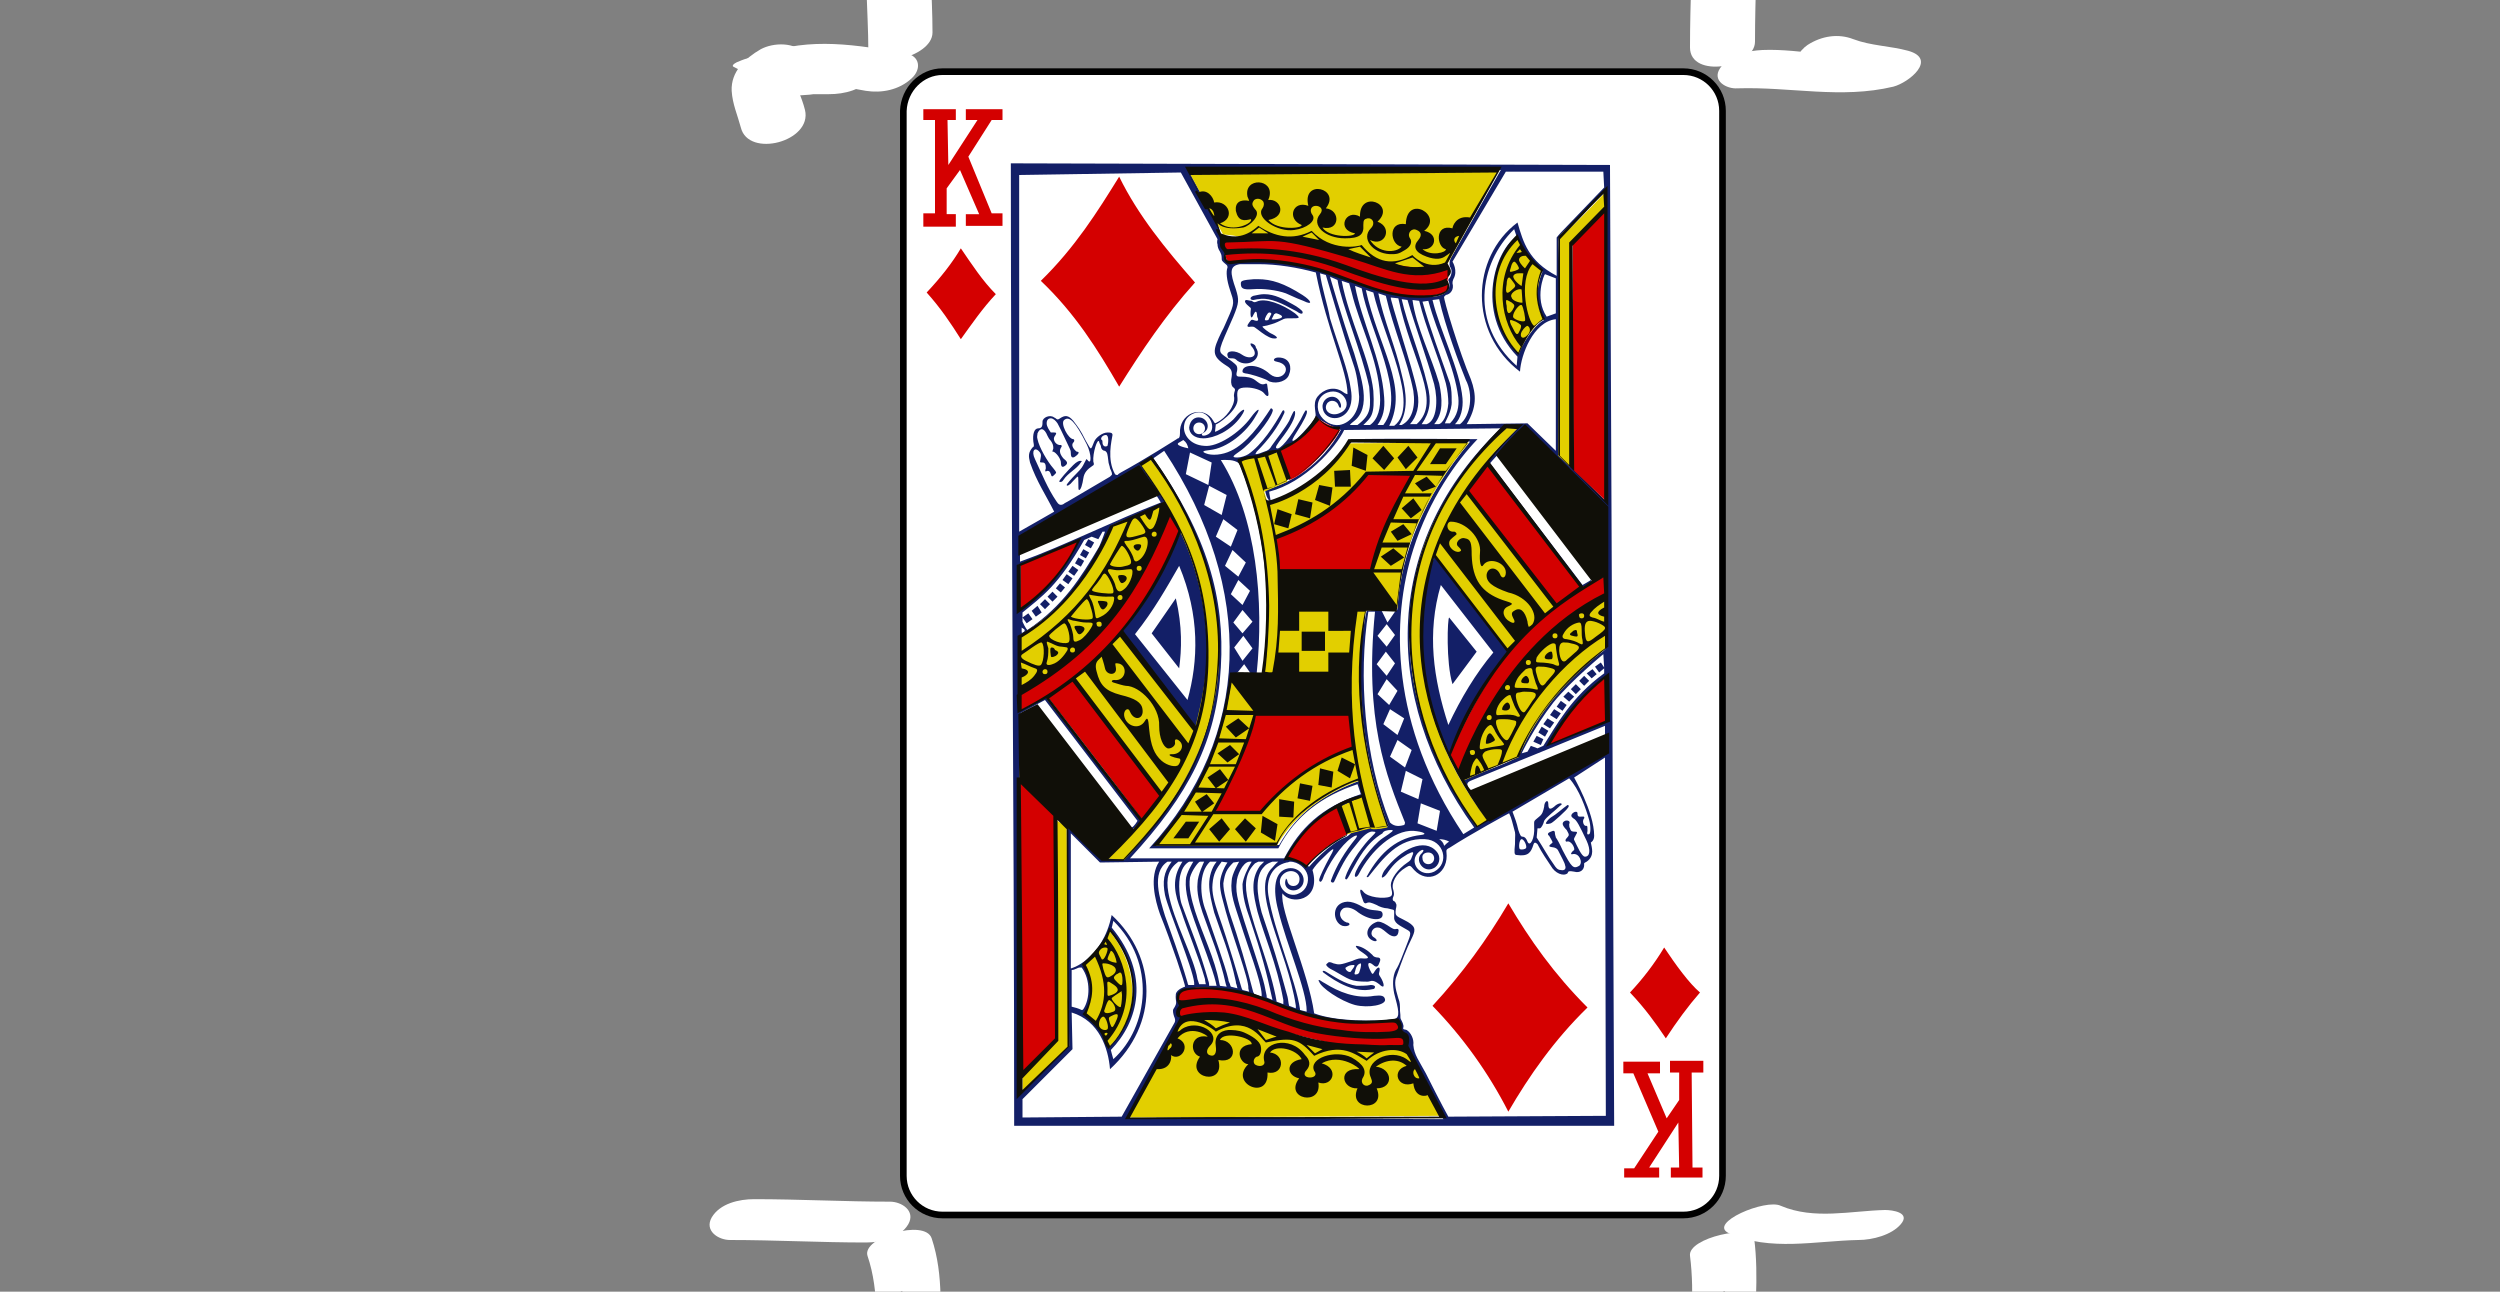 <?xml version="1.0" encoding="utf-8"?>
<!-- Generator: Adobe Illustrator 14.0.0, SVG Export Plug-In  -->
<!DOCTYPE svg PUBLIC "-//W3C//DTD SVG 1.1//EN" "http://www.w3.org/Graphics/SVG/1.1/DTD/svg11.dtd">
<svg version="1.1"
	 xmlns="http://www.w3.org/2000/svg" xmlns:xlink="http://www.w3.org/1999/xlink" xmlns:a="http://ns.adobe.com/AdobeSVGViewerExtensions/3.0/"
	 x="0px" y="0px" width="300px" height="155px" viewBox="-85.1 13.7 300 155" enable-background="new -85.1 13.7 300 155"
	 xml:space="preserve">
<rect x="-85.1" y="13.7" width="300" height="155" fill="#808080" stroke="none"/>
<defs>
</defs>
<g>
	<path fill="#FFFFFF" d="M28,22.3h88.9c2.6,0,4.7,2.1,4.7,4.7v127.8c0,2.6-2.1,4.7-4.7,4.7H28c-2.6,0-4.7-2.1-4.7-4.7V27
		C23.4,24.4,25.5,22.3,28,22.3L28,22.3z M28,22.3"/>
	<path fill="none" stroke="#000000" stroke-width="0.797" d="M28,22.3h88.9c2.6,0,4.7,2.1,4.7,4.7v127.8c0,2.6-2.1,4.7-4.7,4.7H28
		c-2.6,0-4.7-2.1-4.7-4.7V27C23.4,24.4,25.5,22.3,28,22.3L28,22.3z M28,22.3"/>
	<path fill="#131F67" d="M36.2,33.3c0,34.8,0.4,77.6,0.4,115.5l72,0l-0.5-115.3L36.2,33.3z M57.5,34c12.4,0.3,24.9,0,37.5,0.1
		c0,0-4.5,7.9-5.9,10.4c-0.3,0.5-0.3,0.9-0.2,1.2c0.3,0.4,0.2,0.9,0,1.3c-0.1,0.1-0.2,0.2-0.2,0.3c0,0.1,0.1,0.2,0.1,0.3
		c0.2,0.8-0.4,1.3-1,1.5c-0.4,0.2-1.3,0.3-2,0.2c-4.2-0.2-12.3-3.7-15.7-4c-2.3-0.6-5.3-0.4-7.8-0.3c-0.5,0-0.4-1.1-0.4-1.1
		C61.5,40.5,59,37.3,57.5,34L57.5,34z M95.6,34.3l11.7,0l0.1,1.9l-4.9,5.1c-0.5,0.5-0.8,0.9-0.8,0.9l0,4.6c-3.4-1.8-4-4-4.7-6.4
		c-5.6,4.2-5.9,13.2,0.3,17.9c0.1-2,1.6-6,4.3-6.3l0,15.8l-3.4-3.3l-7.3,0.1c1.2-2,1.2-3.5,0.5-5.4c-1.3-3-3.4-9.9-3.2-9.9
		c0,0,0.1-0.1,0.2-0.2c0.6-0.1,1-0.7,0.8-1.4c0-0.2,0-0.2,0.1-0.5c0.6-1-0.1-2.1-0.1-2.1L95.6,34.3z M56.6,34.4l4.4,8
		c0,0-0.1,0.4,0,0.6c0,0.3,0.1,0.6,0.3,0.9c0.1,0.2,0.2,0.4,0.2,0.7c0,0.4,0,0.4,0.6,0.9c0.1,0.1,0.1,0.2,0.1,0.3
		c-0.2,0.5-0.1,1.5,0.3,2.7c0.5,1.5,0.6,1.5-0.3,3.5c-0.2,0.4-0.4,1-0.7,1.5c-1.1,2.3-1.3,2.9,0.6,4.1c0.5,0.3,0.7,0.6,0.6,1.3
		c-0.1,0.5-0.1,0.9,0.1,1.2c0.2,0.2,0.3,0.2,0.3,0.4c0,0.1-0.2,0.5-0.1,0.9c0.1,1-1,2.5-2.1,3c-0.2,0.2-0.3,0-0.4-0.2
		c-1.1-1.9-3.8-1.1-4,1.1c0,0.6,0,0.9-0.2,1c-0.1,0-0.2,0.1-0.2,0.1s-4.1,2.6-6.7,4c-0.2,0.1-0.3,0.2-0.4,0.3c-0.1,0-0.2,0-0.3-0.1
		c-1-1.8-0.4-4-0.3-4.7c0-0.3-0.3-0.3-0.6-0.3c-0.6,0-1.4,0.6-1.6,1.1c-0.2,0.5-0.3,0.8-0.4,0.8c-0.1,0-0.2-0.2-0.6-0.9
		c-0.7-1.4-0.9-1.6-1.5-2.4c-0.6-0.7-1-0.7-1.6-0.3c-0.4,0.3-0.4,0-0.7-0.1c-0.5-0.4-1.4,0-1.4,0.5c0,0.4,0,0.8-0.5,0.8
		c-0.5,0-0.7,0.7-0.6,1.6c0.1,0.5,0.1,0.6-0.1,0.7c-0.5,0.6-0.5,1-0.3,1.8c0.8,2.3,1.9,3.9,2.9,5.9c0,0-2.6,1.5-4.2,2.4l0-42.8
		L56.6,34.4z M107.6,36.7l0.1,37.2l-5.6-5.5c0,0-0.1-7.1-0.1-10c0-2.9,0-5.8,0-6.4c0-0.5,0-2.8,0-5.2c0-5-0.4-4.3,0.5-5.3
		L107.6,36.7z M96.6,41.2l0.3,0.9c-2.4,1.4-5.2,8.9,0.1,14.4l-0.1,1.1C91.3,52.6,92.3,45.4,96.6,41.2L96.6,41.2z M97,42.2
		c0.8,1.7,1.7,3.1,3,4.1c-0.7,1.6-1,3.4,0.2,5.8c-0.8,0.4-1.9,1.6-3.1,4C92.9,51.9,93.8,45.7,97,42.2L97,42.2z M65.9,45.4
		c2.3,0,4.7,0.4,6.9,1c1.4,7.1,3.8,11.8,3.8,14.6c0,0-0.2,0-0.6-0.3c-1-0.7-2.3-0.3-3,0.6c-0.7,0.9,0,2.1-0.3,2.6
		c-0.7,1-2.3,2.7-2.6,2.7c-0.2,0-0.2-0.1,0.5-1.2c0.7-1.1,1.3-2.2,1.1-2.4C71.6,62.8,71.5,63,71,64c-1.3,2.3-2.5,3.7-2.9,3.5
		c-0.2-0.1-0.1-0.3,0.9-1.6c1.1-1.5,1.4-2.4,1.3-2.8c-0.1-0.3-0.3,0.2-0.7,1.1c-0.5,0.9-1.4,2-2.1,3c-0.2,0.4-0.5,0.6-0.9,0.7
		c-0.3,0.1-0.7,0.3-1,0.3c-0.1,0,0-0.1,0.1-0.3c1.4-1.4,2.6-3,3.3-4.6c0.1-0.2,0-0.5-0.2-0.3c-1,1.8-2.5,4.1-4.1,5.2
		c-0.3,0.2-0.9,0.4-1.3,0.4c-0.8,0-0.5-0.2,0.2-0.7c1.5-1,3.7-3.8,4-4.8c0.1-0.2,0-0.4-0.2-0.4c-1.3,2-2.9,4.2-4.8,5.1
		c-1,0.5-2.3,0.6-3,0.3c-0.5-0.2-0.4-0.3,0.5-0.4c2-0.2,4.4-2.1,5.5-4.1c0.7-1.1,0.2-0.9-0.6,0.2c-1.3,1.8-4,3.6-5.6,3.4
		c-1.7-0.1-2.6-1.4-2.4-2.5c0.1-0.7,0.6-1.3,1.5-1.5c1.6-0.3,2.6,2.2,1.2,2.7c-0.5,0.2-0.7,0-0.5-0.2c1.1-0.5,0.6-1.8-0.3-1.9
		c-0.6-0.1-1.2,0.3-1.3,1.2c0,0.7,0.6,1.3,1.7,1.3c1.3,0,3.3-0.9,4.5-2.6c0.9-1.3,0.1-0.9-0.6,0c-0.6,0.8-2.4,1.9-2.5,1.8l0.1-0.9
		c0,0.2,2.8-1.7,2.6-3.1c-0.1-1,0-1.3,1.1-1.3c0.8,0,1.8,0.3,2.1,0.7c0.3,0.4,0.6,0.5,0.5-0.1c-0.2-1,0-1.2-0.5-1
		c-0.4,0.1-0.7-0.2-1.1-0.5c-0.4-0.3-1-0.4-1.6-0.4c-0.5,0-0.7,0-0.6-0.5c0.1-0.3,0.1-0.6,0-0.8c-0.2-0.3-0.8-0.7-1.5-1.2
		c-0.8-0.6-0.7-0.6,1.1-4.7c0.7-1.7,0.7-2,0.3-3.3c-0.7-2-0.8-2.8,0.5-3C64.4,45.4,65.1,45.4,65.9,45.4L65.9,45.4z M73.3,46.5
		l0.7,0.2c0,0,2.1,7.2,3.3,10.7c0.4,1.1,0.6,2.5,0.7,3.9c0,1.9-1.1,3.2-2.4,3.4c-0.9,0.1-1.9-0.4-2.4-1.4c-0.4-1-0.1-2.1,1-2.5
		c1.9-0.7,3.3,1.8,1.4,2.5c-1,0.4-1.9-0.3-1.5-1.1c0.3-0.6,1.2-0.5,1.4,0.1c0.2,0.6,0.4,0.3,0.3-0.1c-0.4-1.4-2.1-1-2.2,0.2
		c0,1.5,1.7,1.9,2.7,1c0.8-0.7,0.9-1.9,0.7-3c-0.3-2.3-1.5-5.2-2.5-8.5C74.2,50.2,73.5,48.2,73.3,46.5L73.3,46.5z M100.3,46.6
		l1.3,0.5l0,4.2l-1.1,0.4C99,49.5,100.2,46.6,100.3,46.6L100.3,46.6z M74.5,46.9l0.9,0.4c0.5,3,2.9,8.6,3.8,12.8
		c0.2,2.5,0.3,3.3-1.4,4.6v0h-0.9c0,0,0-0.1,0.4-0.4c2.3-1.7,0.9-5.4,0.1-8.2C75.8,51.5,74.5,46.9,74.5,46.9L74.5,46.9z M65.8,47.2
		c-0.1,0-0.2,0-0.4,0c-1.4,0.1-1.6,0.2-1.6,0.5c0,0.6,0.2,0.8,1.5,0.7c1.1-0.1,2.8,0.1,3.9,0.5c1.3,0.6,1.6,0.7,2.1,0.9
		c1.2,0.6,1,0-0.1-0.7C69,47.7,67.5,47.2,65.8,47.2L65.8,47.2z M75.9,47.4l0.9,0.3c0,0,0.2,0.7,0.3,1.1c0.9,3.8,3.2,8,3.4,12.4
		c0.1,1.4-0.2,2.8-1.2,3.5h-0.8c0.9-0.9,1.4-1.1,1.2-4.1C79.3,56.8,76.8,52.1,75.9,47.4L75.9,47.4z M77.5,48l0.8,0.3
		c0.9,5.1,5.5,12.7,2.6,16.4h-0.7c0.7-1,0.9-1.9,0.8-3.3C80.7,56.8,78.3,52.3,77.5,48L77.5,48z M78.8,48.5l0.9,0.3
		c1.2,5.2,5.7,13.6,2.5,16l-0.6,0C84,60.1,80.3,55.4,78.8,48.5L78.8,48.5z M80.3,48.9c0.3,0.1,0.6,0.2,0.9,0.3
		c0.9,3.9,2.6,7.8,3.3,11.4c0.3,2-0.2,3.5-1.4,4.1h-0.3c1.1-1.7,0.9-3.8,0.3-6.1C82.4,55.4,80.9,52,80.3,48.9L80.3,48.9z M66.6,49
		c-0.4,0-0.8,0.1-1.3,0.2c-0.5,0.2-0.4,0.5,0,0.5c0.1,0,0.4-0.1,0.6-0.1c1-0.2,2.3,0.2,3.9,1.1c0.4,0.2,0.8,0.4,0.9,0.5
		c0.3,0.2,0.6,0.2,0.5-0.1c0-0.1-0.6-0.6-1.2-0.9C68.9,49.6,67.9,49,66.6,49L66.6,49z M81.8,49.4l0.9,0.1c1.6,7.6,5.3,12.3,2.2,15.1
		h-0.8c0.8-0.9,1.2-2.2,0.9-3.8c-0.3-1.6-1.1-4.2-1.8-6.5C82.4,51.6,81.7,49.4,81.8,49.4L81.8,49.4z M83.1,49.6l0.7,0.1
		c0.9,3.1,2.3,6.9,3.2,10.1c0.5,2,0.3,4.4-0.9,4.8l-0.6,0c1-1.4,1.2-2.8,0.7-4.7C85.3,56.1,83.8,52.7,83.1,49.6L83.1,49.6z
		 M87.6,49.6c0.7,3.2,2.5,8,3.2,9.7c0.9,1.7,0.6,4.3-0.7,5.3l-0.6,0c0.7-0.7,1-1.9,0.9-3.1c-0.3-3.4-2.7-8.1-3.6-11.8L87.6,49.6z
		 M84.4,49.7l0.8,0.1c0.8,3.3,2.3,6.6,3.2,9.9c0.2,0.8,0.3,1.7,0.3,2.4c-0.1,1.4-0.7,2.5-1.2,2.5h-0.5c1.1-1.3,1-3,0.6-4.9
		C86.7,56.6,84.8,52.8,84.4,49.7L84.4,49.7z M64.5,49.7c-0.3,0-0.3,0.3,0.2,0.7c0.3,0.3,0.3,0.2,0.3,0.4c-0.1,0.7,0,1.4,0.3,0.7
		c0.1-0.2,0.2-0.4,0.3-0.4c0.2,0.1,0.1,0.5,0.2,0.7c0.2,0.4,0,0.5-0.5,0.3C65,52,65,52.2,64.8,52.4c-0.3,0.4-0.3,0.6,0.2,0.5
		c0.1,0,0.2,0,0.2,0c0.2,0,0.3,0.1,0.7,0.4c0.5,0.4,1.2,0.9,1.7,1c0.8,0.1,0.6-0.2,0-0.5c-0.5-0.2-1.2-0.8-1.2-0.9
		c0-0.1,0.2,0,1.1-0.3c0.4-0.1,1-0.4,1.2-0.5c0.4-0.2,0.4-0.2,1.1-0.2c1.1,0,1.2,0,0.5-0.6c-1.5-1.1-3.6-1.9-4.6-1.4
		c-0.3,0.1-0.3,0.1-0.6-0.1C64.9,49.8,64.6,49.7,64.5,49.7L64.5,49.7z M86.3,49.8c1.1,4.1,3.1,7.7,3.6,11.6c0.1,1.1-0.1,2.2-1,3.1
		l-0.6,0c-0.1,0,0.9-1.5,0.8-2.7c0-0.7,0-1.4-0.2-2.1c-1.2-3.4-2.4-6.6-3.3-9.8L86.3,49.8z M67.2,51.2
		C67.2,51.2,67.2,51.2,67.2,51.2c0.3,0,0.3,0.2,0.2,0.3c-0.1,0.2-0.3,0.6-0.3,0.6s-0.3,0.1-0.4,0C66.6,52,67,51.2,67.2,51.2
		L67.2,51.2z M68,51.3c0,0,0.1,0,0.1,0c0.3,0.1,0.8,0.3,0.6,0.5c-0.2,0.2-1.2,0.3-1.2,0.2l0.3-0.6C67.9,51.4,67.9,51.3,68,51.3
		L68,51.3z M65,54.9C65,54.9,65,54.9,65,54.9c-0.1,0.1,0,0.3,0.2,0.5c0.8,1.1-0.3,1.5-1.2,0.9c-0.8-0.6-2-0.6-1.8,0.1
		c0.1,0.2,0,0.3,0.4,0.3c0.4,0,0.5,0,0.8,0.3c1.3,0.9,3.1-0.3,2.2-1.6C65.6,55.1,65.2,54.9,65,54.9L65,54.9z M68.3,56.6
		c-0.5,0-0.8,0.4-0.2,0.5c2.2,0.4,0.7,2.7-0.8,1.5c-1.4-1.3-3.2-1.2-3.3-0.4c0,0.2,0,0.2,0.3,0.3c0.8,0.1,1.9,0.5,2.4,0.7
		c0.3,0.1,0.5,0.3,0.6,0.3c0.9,0.3,2.1-0.1,2.3-0.9C69.9,57.9,69.8,56.6,68.3,56.6L68.3,56.6z M41,63.9c0.3,0,0.6,0.3,0.8,0.6
		c0.5,0.9,1.1,2.3,1.5,3.1c0.1,0.2,0.1,0.4,0.1,0.5c0,0.5,0.2,0.6,0.5,0.4c0.3-0.2,0.7-0.6,0.2-0.6c-0.4-0.3-0.7-0.8-0.4-1.1
		c0.2-0.2,0.1-0.4,0-0.4c-0.6,0-1.6-1.9-1.1-2.3c0.6-0.5,1.3,0.1,2.7,2.9c0.6,1.2,0.6,2.6,0.1,1.9c-0.2-0.2-0.1-0.1-0.4,0.4
		c-0.2,0.4-0.3,0.6-0.9,1.2c-0.7,0.7-1.2,1.3-1.2,1.4c0,0.2,0.4,0,0.7-0.4c0.7-0.7,0.7-0.9,0.7,0c0,0.8,0,1,0.1,1
		c0.2,0,0.4-0.7,0.5-1.4c0.1-0.7,0.5-1.1,1.1-1.5c0.2-0.1,0.2-0.2,0.1-0.5c-0.1-1,0.5-2.9,0.7-2.4c0,0.1,0.1,0.3,0.2,0.5
		c0,0.3,0.2,0.6,0.5,0.6c0.3,0.2,0.3,0.4,0.4,1.2c0,0.3,0.2,0.7,0.2,0.9c0.2,0.4,0.3,0.7,0.2,0.8c-0.1,0.1-0.2,0.2-0.2,0.2l-5.1,3
		c0,0-0.4,0.2-0.5,0.3c-0.4,0.2-0.6,0-0.8-0.3c-1.1-1.6-1.8-3.4-2.6-5.1c-0.5-1,0-1.6,0.6-0.8c0.2,0.3,0.1,0.5,0,1.1
		c0,0.1,0.1,0.1,0.3,0.1c0.3,0,0.4,0.2,0.4,0.7c-0.2,0.6,0.1,0.3,0.2,0.3c0.2,0,0.3,0.1,0.4,0.4c0.1,0.4,0.2,0.3,0.5,0
		c0.2-0.2,0.2-0.2-0.2-0.7c-0.7-0.8-1.7-2.5-1.9-3.5c-0.1-0.3,0-0.5,0-0.7c0.3-0.7,0.8-0.7,1.2,0.3c0.1,0.2,0.2,0.4,0.4,0.6
		c0.2,0.3,0.3,0.5,0.3,0.9c-0.1,0.4-0.2,0.4,0,0.4c0.3,0.1,0.8,0.7,0.9,1.2c0,0.5,0.1,0.8,0.5,0.5c0.4-0.3,0.3-0.5-0.2-0.9
		c-0.5-0.6-0.5-1-0.2-1.4c0-0.1,0-0.2-0.1-0.2c-0.5,0.1-1.1-0.6-0.7-1.1c0.2-0.3,0.2-0.4-0.1-0.4c-0.1,0-0.3,0-0.4,0
		c-0.2-0.3-0.5-0.7-0.5-1.1C40.5,64.1,40.7,63.9,41,63.9L41,63.9z M73,63.9c0.9,0.5,1.8,1.1,2.8,1.4c-2.3,4.2-6,6.4-9.1,7.2
		c0.1,0.5,0.2,1.1,0.7,1.4c0-0.1-0.2-1-0.2-1.2c4.3-1.1,8-5.3,9-7.4l18.8-0.2C81,78.4,80.4,97.2,91.8,113l-1.3,0.8
		c-8.8-13.1-8.7-25.7-6-34.2c1.9-6,5.2-10.6,7.7-13.2c0,0-10.2-0.1-15.2,0c-0.7,1.1-1.4,2-2.4,3.1c0,0,2.6-2.5,2.5-2.9
		c4.7,0,9.5-0.3,14.2,0.1c-5.5,6.6-8.2,13.3-8.7,19.7c0,0.8-0.1,0.4-0.3,0.7l-0.9,1.3L80.7,87c-0.5-0.2-1.4,0.1-1.8,0
		c-1.9,8.6,0,19,2.6,25.8c0,0-0.6,0.4-1.4,0.3c-0.9-0.2-1.1,0-1.8,0.2c-0.9,0.2-1.2,0.2-1.3,0.4c-0.1,0.1-0.3,0.3-0.5,0.4
		c-2.1,0.8-4.5,3.6-4.5,3.6l-2.3-1c2.1-4.2,4.6-5.6,9-7.5l-0.4-1.9c-4.6,1.7-7.6,3.8-9.9,7.8c-2.8,0-14.3-0.1-14.3-0.1
		c4.7-5.3,8.4-13.3,8.8-19.6c0.1-1.2-0.1-0.6,0.5-1l0.8-1l0.7,1c0,0,0.5,0.6,0.8,0.1c0.9-8.7,0-18.7-4.3-25.6c0.7,0,1.5-0.1,2.2,0.4
		c1.6,3.7,2.6,8.3,3,11.8c0.5,4.4,0.5,9.3-0.1,13.5l0.3,0c0.8-5.4,0.5-11.2-0.2-16.3c-0.4-2.6-1.6-6.8-2.5-8.7
		c-0.2-0.5-0.4-0.7-0.2-0.7C68.8,68.4,71.1,66.7,73,63.9L73,63.9z M58.8,64.4c0.4,0,0.7,0.3,0.7,0.7s-0.3,0.7-0.7,0.7
		c-0.4,0-0.7-0.3-0.7-0.7S58.4,64.4,58.8,64.4L58.8,64.4z M97.3,64.8c-1.5,1.4-2.7,2.8-4,4.3c3.7,5.1,7.9,10.7,11.4,15.2
		c0,0,1.2-0.7,1.2-0.8c0,0-0.1-0.3-0.1-0.2c-0.1,0.1-1,0.6-1,0.6L93.7,69.3c0,0,0.6-0.7,0.8-0.9c0.9-0.3,3.3-3.3,3.4-3.2
		c1.9,1.4,7.5,7.5,9.7,9.4l0,16.9c-0.2,0.7-6.3,3.3-10.5,13c-2.1,1.2-4.5,1.8-6.7,2.9c0,0,0.6,0.9,0.8,1.1c-0.3-0.7-0.4-0.9,0.4-1.2
		l15.9-6.5l0,1.3l-0.3,2.3c-4.3,2.7-8,3.8-14,7.8c-0.4,0.1-0.8,0.5-1.2,0.5c-15.3-22.5-5.5-39.4,3.4-47.9L97.3,64.8z M47.6,65.9
		c0.4,0,0.3,1,0.2,1.3c-0.3,0.2-0.6,0-0.6-0.4c0-0.1,0-0.3-0.1-0.3C46.9,66.3,47.2,65.9,47.6,65.9L47.6,65.9z M56.9,66.5
		c0.4,0.3,0.5,0.6,0.6,1c-0.5-0.1-1.7-0.4-1.1-0.7L56.9,66.5z M54.6,67.8c11,16.6,10.5,34.3-1.8,47.7l15.5,0c2-3.9,5.3-6.3,9.5-7.7
		l0.4,1.2c-4.8,1.6-7.3,4.1-9.2,7.7H50.5c7.1-7.7,10.4-14.1,10.9-22.9c0.5-8.3-1.6-15.9-8.1-25.1L54.6,67.8z M57.7,68l2.6,1.2
		l-0.4,2.7l-2.7-1.3L57.7,68z M53,68.7c13.9,21,7.9,35.8-3.2,48l-2,0l-4.8-4.4l0.1,26.9c0,0-4.6,4.5-5.2,5.1
		c-0.5,0.5-0.9-0.3-0.9-0.3l0-35.6l0.2-1.4l0.1-7.7l3-1.6l11.1,14.5c0,0-0.4,0.7-0.7,0.8c-0.1,0.1,0,0.2,0.1,0.2c0.3,0,1.2-1,1-1.2
		c-4-5-11.5-14.7-11.5-14.7L37.2,99c0,0,0.1-6.4,0-8.8c0.1-0.6,0.6-0.4,0.8-0.7c3.6-2.3,6.1-5.1,7.7-7.8c0.1-0.2,0.8-1.4,0.9-1.5
		c0.2-0.4,0.8-1.6,1.2-2.4c0.2-0.4,0.4-1,0.5-1c2.2-0.7,4.4-1.7,6.6-2.6l-3.1-4.7L53,68.7z M44.5,69c-0.1,0-0.4,0.1-0.8,0.5
		c-0.7,0.7-1.7,1.8-1.7,2c0.2,0.1,0.4,0,0.5-0.2c0.6-0.9,1.6-1.3,2.1-2.1C44.8,69,44.7,69,44.5,69L44.5,69z M51.5,70
		c0,0,2.2,3.1,2.7,4c-5.7,2.2-11.6,5.2-16.9,7.1v-1.3l0.8-2.3L51.5,70z M60,72l2.1,1.1l-0.6,2.4l-2.1-1.2L60,72z M61.7,76l1.7,1.3
		l-0.8,2l-1.8-1.2L61.7,76z M47.5,77.5c0,0-0.3,0.9-0.7,1.8c-2.2,3.7-4.3,7.1-8.6,10c-0.2-0.1-0.6-1-0.6-1l0-1.1
		c2.3-1.9,4.3-3.2,7.4-8.7l0.9-0.4l0.8,0.3l0.5-0.9L47.5,77.5z M56.6,77.5c-2,4.3-4,8.7-7.2,12l8.8,12.2C61,93.1,59.9,85,56.6,77.5
		L56.6,77.5z M45.5,78.4l-0.4,0.7l0.7,0.4l0.4-0.7L45.5,78.4z M44.3,78.5c-1.6,3.5-4,6.3-7.1,8.2l-0.1-5.2L44.3,78.5z M44.9,79.6
		l-0.4,0.7l0.7,0.4l0.4-0.7L44.9,79.6z M62.8,79.7l1.6,1.5l-0.9,1.7l-1.6-1.3L62.8,79.7z M87,80.5C87,80.5,87,80.5,87,80.5
		c-2.8,8.6-1.9,16.9,1.9,24.1c1.9-4.7,3.4-7.8,7.1-12.7C93.7,88.9,87.2,80.4,87,80.5L87,80.5z M44.3,80.6l-0.4,0.7l0.7,0.4L45,81
		L44.3,80.6z M56.4,81.6c2.5,6,2.3,11.4,1,16.1l-6.3-7.9C53.4,86.9,54.9,84.2,56.4,81.6L56.4,81.6z M43.6,81.6l-0.5,0.7l0.7,0.5
		l0.5-0.7L43.6,81.6z M42.9,82.6l-0.5,0.7l0.7,0.5l0.5-0.7L42.9,82.6z M63.5,83.3l1.4,1.3l-0.9,1.7l-1.4-1.3L63.5,83.3z M42.1,83.7
		l-0.5,0.6l0.6,0.5l0.5-0.6L42.1,83.7z M87.8,83.9l6.3,8.1c-2.1,2.5-3.9,5.5-5.4,8.7C86.9,95.1,86.1,89.7,87.8,83.9L87.8,83.9z
		 M41.2,84.7l-0.6,0.6l0.6,0.6l0.6-0.6L41.2,84.7z M56,85.5l-2.9,4.2l3.3,4.2C56.7,91.6,56.8,88.9,56,85.5L56,85.5z M40.3,85.6
		l-0.6,0.6l0.6,0.6l0.6-0.6L40.3,85.6z M39.4,86.4L38.7,87l0.5,0.7l0.7-0.5L39.4,86.4z M64,86.9l1.2,1.4L64,89.7l-1.1-1.3L64,86.9z
		 M79.1,87.1l0.8,0c-1.3,13,1.3,19.6,3.6,25.3c0,0,0,0.2-0.1,0.3c-0.4,0.1-1.1,0.3-1.7-0.3C78.6,104.6,77.9,94.8,79.1,87.1
		L79.1,87.1z M38.3,87.3l-0.7,0.5l0.5,0.7l0.7-0.5L38.3,87.3z M88.8,87.8c-0.2,0-0.4,5.4,0.4,8l2.9-3.9L88.8,87.8z M81.3,88.6l1,1.3
		l-1,1.4L80.2,90L81.3,88.6z M37.5,89c0,0,0.1,0.1,0.3,0.2c0.1,0.2,0.1,0.1,0,0.3c-0.3,0.2-0.3,0.2-0.3-0.1
		C37.5,89.1,37.5,89,37.5,89L37.5,89z M64.1,90l1.1,1.5L64,93l-1-1.6L64.1,90z M81.2,91.9l1.1,1.4l-1,1.5l-1.2-1.4L81.2,91.9z
		 M107.3,92.2l0.1,1.6l-0.4-0.6l-0.7,0.5l0.5,0.7l0.6-0.5l0,0.6c-4,2.9-5.7,6.2-7.3,8.7l-0.7,0.3l-0.8-0.3l-0.4,0.7l-0.7,0.2
		c0,0,1.4-3,3.8-6.1C103.5,95.3,107.3,92.2,107.3,92.2L107.3,92.2z M107.8,94.7l0,5.6l-7.1,2.8C102.6,99.9,104.7,97,107.8,94.7
		L107.8,94.7z M106,94l-0.7,0.5l0.6,0.6l0.6-0.5L106,94z M105,94.8l-0.6,0.6L105,96l0.6-0.6L105,94.8z M81.3,95.2l1.3,1.4l-1,1.7
		l-1.4-1.3L81.3,95.2z M104,95.8l-0.6,0.6l0.6,0.6l0.6-0.6L104,95.8z M103.1,96.7l-0.6,0.6l0.7,0.6l0.6-0.6L103.1,96.7z M102.2,97.8
		l-0.5,0.7l0.7,0.5l0.5-0.7L102.2,97.8z M81.7,98.8l1.7,1.1l-0.8,2l-1.7-1.3L81.7,98.8z M101.4,98.8l-0.5,0.7l0.8,0.5l0.5-0.7
		L101.4,98.8z M100.6,99.9l-0.5,0.7l0.8,0.5l0.5-0.7L100.6,99.9z M99.9,100.9l-0.4,0.7l0.8,0.5l0.4-0.7L99.9,100.9z M99.3,102
		l-0.4,0.7l0.9,0.4l0.3-0.7L99.3,102z M82.6,102.5l1.7,1.2l-0.8,2.1l-1.8-1.3L82.6,102.5z M107.5,104.6l0.1,43l-18.9,0.1
		c0,0-0.9-1.6-2.7-5.2c-0.8-1.5-1.4-2.2-1.5-3.4c0.1-0.7-0.3-1.5-0.8-1.8c-0.2-0.1-0.5,0-0.4-0.3c0.1-0.3-0.2-0.8-0.3-1
		c-0.1-0.2,0-0.2-0.1-1c0-0.7,0-1-0.2-1.5c-0.4-1.3-0.5-2-0.2-2.7c0.6-1.7,1.1-3.1,1.9-4.7c0.4-0.9,0.4-1.3-1-2
		c-1-0.5-1.1-0.5-1-1.3c0.1-0.4,0.1-0.6,0-0.7c0-0.1-0.2-0.3-0.3-0.3c-0.1-0.1-0.1-0.3,0-0.5c0.1-0.2,0.1-0.4,0-0.8
		c-0.3-0.8,0.3-2,1.5-2.7c0.5-0.3,0.5-0.3,1,0.3c1.6,1.7,3.9,0.6,3.9-1.7c0-0.7-0.2-0.7,0.4-1c2.3-1.5,7.2-4.2,7.1-4.1
		c0.3,0.6,0.4,1.2,0.6,1.9c0.2,0.6,0.1,0.6,0.1,1.8c-0.1,1-0.1,1.3,0.2,1.3c1.4,0.2,1.7-0.3,2-1.2c0.1-0.4,0.3-0.3,0.5-0.1
		c0.5,1,1.2,2,1.6,2.6c0.5,0.9,1.5,1.3,2,0.9c0.1-0.3,0.2-0.3,0.8-0.2c0.7,0.2,1.2-0.2,1.2-0.8c0-0.2-0.1-0.2,0.3-0.4
		c1-0.7,0.6-1.7,0.5-2.3c0,0,0.4-0.2,0.4-0.8c0-2.9-2.5-7.1-2.4-7L107.5,104.6z M83.6,106.2l2,1l-0.5,2.4l-2.1-0.9L83.6,106.2z
		 M103.2,107.1c1.2,1.3,2,3.6,2.4,5c0.2,0.7,0.2,1.6,0,1.7c-0.2,0.1-0.3,0-0.2-0.4c0-0.4,0-0.6-0.1-0.6c-0.4,0.1-0.5-0.6-0.4-0.7
		c0-0.1,0.1-0.2,0.1-0.2c0.1-0.3-0.2-0.2-0.5-0.2c-0.3,0-0.3-0.2-0.3-0.4c0-0.3-0.4-0.2-0.6,0c-0.2,0.2-0.2,0.4,0.1,0.6
		c0.4,0.2,0.7,0.8,1.6,2.7c0.5,1.1,0.4,1.9-0.2,1.9c-0.4,0-0.9-1.2-1.3-2c-0.1-0.2,0.2-0.5,0.2-0.6c0.2-0.3,0.2-0.4-0.1-0.4
		c-0.3,0-0.5,0-0.6-0.4c-0.1-0.1-0.1-0.4-0.1-0.5c0.2-0.4-0.2-0.5-0.5-0.4c-0.4,0.2-0.4,0.5,0.2,1.1c0.4,0.7,0.3,0.6-0.1,1.1
		c-0.1,0.2,0,0.3,0.1,0.3c0.5-0.2,1,0.7,0.9,1c-0.2,0.1-0.6,0.6-0.2,0.5c0.8-0.2,1.3,1,0.8,1.4c-0.7,0.4-0.9,0.2-2-1.9
		c-0.3-0.7-0.7-1.4-0.8-1.5c0-0.1-0.1-0.3-0.1-0.4c0-0.4-0.1-0.5-0.5-0.3c-0.3,0.1-0.5,0.3-0.2,0.5c0.4,0.7,0.5,0.8,0.3,0.9
		c-0.5,0.4-0.3,0.4,0.3,0.5c0.3,0.1,0.4,0.2,0.5,0.4c0.3,0.6,0.8,1.5,0.8,1.7c0.2,0.5-0.1,0.7-0.5,0.6c-0.4,0-0.6-0.3-0.8-0.6
		c-0.8-1.1-1.3-2.1-2.1-3.3l0.1-1.1c0,0,0.2,0,0.3,0c0.2-0.1,0.4-0.5,0.5-0.9c0.2-0.4,1.4-1.3,1.9-1.8c0.1-0.1,0.2-0.1,0.2-0.2
		c0-0.2-0.5-0.1-0.9,0.3c-0.5,0.4-0.7,0.3-0.7-0.3c0-0.7-0.5-0.3-0.5,0.3c-0.1,0.5-0.2,0.9-0.6,1.2c-0.7,0.6-0.6,0.4-0.6,1.2
		c0.1,1.4-0.5,2.5-0.8,1.8c-0.1-0.3-0.3-0.6-0.6-0.6c-0.2,0-0.3-0.2-0.5-0.8c-0.2-0.9-0.4-1.4-0.7-2.2L103.2,107.1z M85.4,110.1
		l2.3,0.9l-0.4,2.4l-2.3-0.9L85.4,110.1z M103,110.3C103,110.3,103,110.3,103,110.3c-0.7,0.5-1.3,1.1-2,1.5
		c-0.3,0.2-0.6,0.6-0.6,0.7s0.3,0.1,0.6,0c0.3-0.1,2-1.7,2-1.8C103.2,110.5,103.2,110.3,103,110.3L103,110.3z M81.8,113.3
		c0.5,0,0.2,0.2-1,1c-1.2,0.8-3.1,3.4-3.3,4.3c-0.1,0.4,0.2,0.5,0.5-0.1c1.4-2.7,4.1-5.2,6.5-5.1c1.2,0.1,1.8,0.4,0.9,0.5
		c-2.7,0.3-4.8,1.9-6.5,5c0,0.1,0.2,0.1,0.3-0.1c1.6-2,3.5-4.6,6.7-4.4c2.3,0.1,3,2.9,1.1,3.9c-1.7,0.8-3.2-1.2-1.8-2.4
		c0.5-0.4,0.7-0.2,0.3,0.2c-0.9,0.8,0.2,2.4,1.4,1.8c0.7-0.3,1-1.3,0.4-2c-1.4-1.7-4.3-0.4-6.3,2.3c-0.2,0.3-0.4,0.9-0.2,0.8
		c0.3-0.1,0.5-0.4,0.7-0.7c0.7-1,1.3-1.5,2.3-2.1c0.8-0.4,0.8-0.3,0.5,0.4c-0.1,0.3-0.2,0.4-0.5,0.6c-1.2,0.8-2,2-2,2.7
		c0,0.5,0.4,1.2-0.1,1.4c-0.7,0.3-2.7,0.1-3.2-0.6c-0.4-0.5-0.5-0.2-0.2,0.6c0.2,0.5,0.2,0.8,0.5,0.8c0.4-0.2,0.6-0.1,1.3,0.2
		c0.3,0.2,0.9,0.4,1.3,0.4c0.7,0.2,0.8,0.1,0.8,0.4c0,0.1,0,0.3,0,0.5c-0.1,0.9,0.6,1.1,1.6,1.7c0.6,0.3,0.3,0.7-0.3,2.3
		c-0.3,0.7-0.6,1.7-1.1,2.5c-0.4,0.8-0.4,1.8-0.2,2.8c0.5,1.9,0.8,2.9,0,3.1c-2.2,0.3-7,0.3-9.6-0.7c-0.7-5-4.2-12.5-3.8-14.4
		c0.9,1.4,4.7,1,3.6-2.8c0,0,0.3-0.5,0.9-1.1c1.6-1.6,2-1.9,1.2-0.5c-0.6,1.1-1.3,2.5-1.3,2.8c0,0.2,0.2,0.3,0.3,0.1
		c0.1-0.1,0.2-0.4,0.3-0.7c1-2.2,2.6-4.2,3.7-4.7c0.3-0.1,0.3,0,0.1,0.3c-1.3,1.6-2.3,3.2-3,5.1c0,0.2,0.3,0.3,0.4,0.1
		c1.2-2.6,1.6-3.2,3.1-5c0.6-0.7,1.2-1.1,1.6-1c0.4,0,0.3,0.1-0.1,0.5c-0.3,0.3-0.7,0.7-1.3,1.5c-1.1,1.4-2.3,3.8-1.9,3.7
		c0.1,0.2,0.4-0.4,0.7-1c0.8-1.4,1.7-3.3,3.7-4.5C80.9,113.4,81.4,113.3,81.8,113.3L81.8,113.3z M43.4,113.7l3.5,3.5l7.1-0.1
		c-1.2,1.8-0.5,4.6,0.1,6.3c1.3,3.2,3.1,8.6,3,8.7c0,0-1,0.3-1.1,0.9c-0.1,1,0.3,0.9-0.3,1.8c-0.1,0.2,0,0.6,0.1,0.9
		c0.1,0.2,0.2,0.5,0,0.8l-6.3,11.2l-11.9,0.1v-2.2l6-6l-0.1-4.4c3.3,1,4.4,4.3,4.6,6.8c5.9-5.4,5.7-13.4,0.2-18.5
		c-1.1,5.4-5,6.5-4.9,6.4L43.4,113.7z M87.6,114.4c0.4,0,0.9,0.1,1.2,0.3c-0.2,0.1-0.4,0.3-0.6,0.5
		C88.1,114.8,87.9,114.6,87.6,114.4L87.6,114.4z M97.5,114.4c0.3,0,0.7,0.9,0.5,1.1c-0.1,0.1-0.5,0.2-0.7,0.1
		C97.1,115.5,97.2,114.4,97.5,114.4L97.5,114.4z M86.3,116c0.4,0,0.7,0.3,0.7,0.7c0,0.4-0.3,0.7-0.7,0.7s-0.7-0.3-0.7-0.7
		C85.5,116.3,85.8,116,86.3,116L86.3,116z M55,117.1l0.5,0c-1,1.3-1.1,2.4-0.8,4c0.4,1.8,3.3,8.7,3.5,10.5c0,0.1,0,0.3,0,0.3l-0.7,0
		c0,0-0.1-0.2-0.1-0.3c-1-3.4-2-6-2.7-8C54.1,121.6,53,118.4,55,117.1L55,117.1z M58.9,117.1C58.9,117.1,58.9,117.1,58.9,117.1
		l0.5,0c0,0-0.8,1.6-0.8,2.6c-0.1,1.1,0.2,2.3,0.6,3.5c0.9,2.6,2.1,5.4,2.8,8.6c0,0,0.1,0.3,0.1,0.3l-0.8-0.1c0,0-0.1-0.3-0.1-0.4
		c-0.5-2.8-2-5.8-2.9-8.6c-0.4-1.3-0.8-2.8-0.6-4C57.9,118.2,58.7,117.1,58.9,117.1L58.9,117.1z M65.1,117.1c-0.5,0.8-1,1.9-1.1,2.7
		c0,1.5,0.4,2.8,0.9,4.2c1.4,4.2,2,6.4,2.7,9.7l-0.7-0.3c0,0,0-0.2,0-0.2c-0.4-2.1-0.4-1.9-2.7-9c-0.5-1.7-1.1-3.2-0.9-4.6
		c0-0.8,0.7-2.4,1.5-2.5L65.1,117.1z M65.9,117.1h0.7c0,0-0.4,0.4-0.5,0.5c-1.2,1.7-0.8,3.4-0.3,5.5c0.8,2.9,2.3,6.2,3.1,10.6
		c0,0.1,0,0.5,0,0.5l-0.8-0.3c-0.7-4.1-2.6-8.3-3.4-11.9c-0.5-2.1-0.4-3.5,0.8-4.7C65.9,117.1,65.9,117.1,65.9,117.1L65.9,117.1z
		 M57.6,117.1h0.5c0,0-0.9,1.4-0.9,2.2c-0.1,1.5,0.4,3.1,1,4.8c0.9,2.6,2.2,5.8,2.6,7.5c0,0.1,0.1,0.4,0.1,0.4l-0.9,0
		c0,0,0-0.4-0.1-0.6c-1-3.6-2-5.9-3.2-9.2c-0.2-0.5-0.5-2.5-0.1-3.7C56.9,117.4,57.6,117.1,57.6,117.1L57.6,117.1z M56.3,117.1
		l0.5,0c0,0-0.1,0.1-0.3,0.5c-1,1.8-0.6,3.5,0.1,5.3c0.8,2.5,2.1,5.5,2.9,8.3c0,0.2,0.1,0.6,0.1,0.6l-0.8,0c0,0-0.2-0.6-0.2-0.6
		c-0.4-2.6-2.9-7-3.5-10.4C54.8,119.1,55.1,118,56.3,117.1L56.3,117.1z M63.6,117.1c0,0-0.9,1.5-0.9,2.3c-0.2,1.6,0.4,3,1,4.9
		c1,3.2,2.5,7,2.6,8.7c0,0.1,0,0.3,0,0.3l-0.9-0.3c0,0,0-0.2-0.1-0.2c-0.8-3.1-1.7-6.2-2.9-9.7c-0.3-1.2-0.7-2.4-0.7-3.4
		c0.2-1.3,0.4-1.7,1.2-2.5L63.6,117.1z M67.6,117.1l0.7,0c0,0-0.2,0.1-0.7,0.7c-2.8,2.6,1.8,9.9,2.8,16.6c0,0.1,0,0.3,0,0.3
		l-0.8-0.3c-0.1-0.3-0.1-0.7-0.2-1.1c-0.9-3.4-2-6.9-3.1-10.1c-0.6-2.3-0.8-4.4,0.3-5.5C66.9,117.3,67.6,117.1,67.6,117.1
		L67.6,117.1z M60.1,117.1l0.8,0c-0.6,0.7-0.9,1.8-0.9,2.7c0,1.1,0.3,2.2,0.6,3.4c0.8,2.4,1.9,5,2.6,8.3c0,0.2,0.1,0.4,0.1,0.4
		c0,0.1,0.1,0.4,0.1,0.4l-0.8-0.2c0,0-0.1-0.2-0.1-0.3c-0.1-0.2-0.2-0.4-0.2-0.6c-0.4-1.7-1.8-5.5-2.7-8.2
		C58.9,121.3,58.7,118.4,60.1,117.1L60.1,117.1z M69.7,117.1c1,0,1.9,0.8,2.1,1.6c0.2,0.8-0.1,1.8-1,2.2c-1.5,0.8-3.1-1.2-1.9-2.3
		c0.9-0.8,2.2-0.2,1.9,0.9c-0.2,0.7-1.2,0.7-1.4,0c0-0.2-0.2-0.5-0.2-0.3c-0.5,1.3,1.3,1.9,2,0.7c0.5-1-0.4-2.2-1.7-2
		c-1.7,0.3-1.9,2.5-1.2,5.1c1,4.1,3.4,9.5,3.4,12c0,0,0,0.1,0,0.1l-0.8-0.2c0,0,0,0,0-0.1c-0.5-3.5-3.1-9.3-3.8-13.7
		c-0.3-2,0.5-3.5,2.2-3.9C69.5,117.2,69.6,117.1,69.7,117.1L69.7,117.1z M62.2,117.2c-0.5,0.7-0.9,1.8-0.9,2.5
		c0,1.1,0.4,2.2,0.7,3.4c0.8,2.9,2.8,8.2,2.7,9.2c0,0.1,0.1,0.4,0.1,0.4l-0.8-0.2c0,0,0,0-0.1-0.2c-0.3-1-1.5-5.2-2.8-8.9
		c-0.5-1.5-0.8-2.6-0.7-3.6c0.1-1.3,0.5-1.9,1.1-2.7L62.2,117.2z M76.6,121.9c-2,0.1-1.8,2.5-0.6,2.9c0.4,0.1,0.7,0,0.8-0.1
		c0.1-0.1,0-0.3-0.3-0.3c-0.8-0.3-1.1-1.2-0.4-1.7c0.4-0.2,1.1-0.1,1.8,0.5c1.4,1,3.1,1.1,2.9,0.1c-0.1-0.3-0.2-0.3-1.2-0.4
		c-0.8-0.1-1.2-0.4-1.6-0.6C77.6,122.1,77.1,121.9,76.6,121.9L76.6,121.9z M48.5,124.2c5.1,5,4.3,12.7,0,16.6
		c-0.1-0.3-0.3-1.1-0.3-1.1c3.3-3.4,4.8-9,0.1-14.7C48.3,125.1,48.4,124.7,48.5,124.2L48.5,124.2z M80.3,124.3c0,0-0.1,0-0.1,0
		c-1.3,0.4-1.6,1.7-0.7,2.2c0.5,0.3,0.9,0.1,0.3-0.3c-0.6-0.3-0.3-1.2,0.4-1.2c0.3,0,0.5,0.1,1.2,0.7c0.6,0.5,1.2,0.5,1.3-0.1
		c0.1-0.4,0-0.5-0.4-0.4c-0.2,0-0.3-0.1-0.5-0.2C81.2,124.6,80.7,124.3,80.3,124.3L80.3,124.3z M48,125.3c4.6,5.3,3.1,10.9,0,14.1
		c-0.8-2.5-2.9-4.1-2.9-4.1c0.8-1.7,1.2-3.5-0.2-5.8C46.2,128.2,47.4,126.9,48,125.3L48,125.3z M77.7,127.2c-0.2,0-0.1,0.2,0.4,0.6
		c1.2,0.8,1.3,1,0.1,0.9c-0.3,0-0.8,0.2-1,0.3c-1.5,0.5-1.6,0.5-2.3,0.3c-0.2-0.1-0.5-0.2-0.6-0.1c-0.2,0.2-0.4,0.2-0.1,0.5
		c0.2,0.2,0.4,0.3,0.8,0.5c1.8,1,1.9,1.3,4,1.3c0.2,0,0.4-0.1,0.5-0.1c0.3,0,0.5,0.1,0.9,0.4c0.6,0.6,0.7,0.2,0.3-0.6
		c-0.2-0.4-0.4-0.5-0.3-0.8c0.2-0.7-0.1-0.8-0.5-0.2c-0.3,0.5-0.3,0.5-0.6-0.1c-0.4-0.8-0.2-1.1,0.4-0.6c0.4,0.4,0.6,0.1,0.7-0.2
		c0.2-0.4,0.2-0.7-0.2-0.7c-0.2,0-0.5-0.1-0.6-0.3C79.1,127.8,78.4,127.3,77.7,127.2L77.7,127.2z M78.2,129.3
		C78.3,129.3,78.3,129.3,78.2,129.3c0.1,0.3-0.1,0.8-0.2,1.1c0,0.1-0.1,0.1-0.2,0.2c-0.4,0.1-0.4,0-0.3-0.3
		C77.6,129.9,77.7,129.4,78.2,129.3C78.2,129.3,78.2,129.3,78.2,129.3L78.2,129.3z M77.3,129.5c0.1,0,0.2,0,0.1,0.2
		c-0.1,0.2-0.3,0.4-0.4,0.6c-0.3,0.2-0.8-0.4-0.6-0.5C76.7,129.6,76.9,129.5,77.3,129.5C77.2,129.5,77.3,129.5,77.3,129.5
		L77.3,129.5z M44.5,129.8c0.1,0,0.2,0,0.2,0c1.1,1.5,1,3.8,0.2,5c-0.1,0.1-0.1,0.1-0.2,0.1c-0.4-0.2-0.8-0.3-1.2-0.4v-4.4
		C43.9,130.1,44.2,129.8,44.5,129.8L44.5,129.8z M73.7,130.2c-0.1,0-0.1,0.1,0,0.2c1.6,1.2,3.8,2.5,5.9,2c0.2,0,0.3-0.1,0.3-0.3
		c0-0.1-0.2-0.2-0.5-0.2c-0.5,0.1-1.4,0.1-1.7,0.1c-1.4-0.2-2.7-1.1-3.7-1.7C73.8,130.2,73.8,130.2,73.7,130.2L73.7,130.2z
		 M73.2,131.3c-0.1,0-0.1,0.1,0,0.2c0.2,0.7,2.5,2.3,4.3,2.8c1.6,0.4,3.8,0,3.6-0.7c-0.1-0.4-0.4-0.5-1.3-0.4
		c-2.2,0.4-4.3-0.5-5.9-1.5C73.5,131.5,73.3,131.3,73.2,131.3L73.2,131.3z M59,132.2c0.9,0,1.9,0.1,2.9,0.2c2,0.3,4.3,1,6.2,1.9
		c3.3,1.2,7.5,2.2,11,2.1c0.9,0,2.4,0,2.7-0.1c0.8-0.2,1,0,1.2,1c0,0.2,0.1,0.3,0.4,0.5c0.4,0.3,0.3,0.6,0.3,1.2
		c0,0.5,0.3,0.8,1.5,3.2c1.4,2.7,2.9,5.8,2.9,5.8c-12.7,0-24.8-0.5-37.8-0.1c1.2-2.8,4.4-7.8,6.4-11.8c-0.5-1.2,0.1-1.4-0.1-1.7
		c-0.4-0.7-0.1-1.6,0.7-1.9C57.8,132.3,58.4,132.2,59,132.2L59,132.2z M59,132.2"/>
	<path fill="#E2CF00" d="M50.4,147.8c0,0,4.2-8.4,5.9-10.9c2.5-3.2,13.9,1.4,19.6,2.5c2.3,0.4,7.6,0.2,7.6,0.2l4.5,8L50.4,147.8z
		 M41.8,138.3l-0.2-26.2l1.3,0.8l0.3,26.3l-5.6,5.4l0-1.6L41.8,138.3z M45.2,135.3c1.3-2.7-0.2-6-0.2-6c0.8,0.2,2.9-3.9,3.1-3.8
		c3.3,4.1,3.9,10.1-0.2,13.9C47,136.7,45.2,135.3,45.2,135.3L45.2,135.3z M47.6,116.7c2.5-2.6,4.5-4.6,6.5-7.5
		c0.2-0.2-10.6-14-10.5-14.2c1.7-1.8,3.9-3.2,5.6-5.4c0,0,8.9,11.6,9.1,11.5c0.9-3.6,1.6-6.9,1.4-10.7c-0.5-9.7-4.7-15.7-4.7-15.5
		c-1.4,8.9-15.2,22.4-17.9,21.5l0-6.2c0.2,0.3,8.7-5.5,11-13.2c0.2-0.6,6.8-2.7,6.8-2.8c-0.3-0.7-3.2-4.8-3.2-4.8s1.2-0.5,1.3-0.5
		c3.8,4.7,6.6,10.9,7.6,16.7c1.2,6.3,1.9,18.2-10.8,31.3L47.6,116.7z M85.7,100.3c-2-6.2-1.9-12.6-1-17c1.4-8.1,6.5-13.9,10.6-18.3
		h1.8c0,0-2.1,2.2-2.9,3c-1.3,1.5-3.2,4.7-3.2,4.7l10.6,13.9l6-1.3c0,0-0.2,6.2,0,6.2c-4.7,3.9-8.1,7.4-10.5,13.1
		c-1.5,0.5-6.4,2.7-6.4,2.7c-2.3-0.6,7-15.2,5.2-15.4c-0.7-0.6-8.8-11.5-9-11.5c-3.7,11.4-0.1,23.4,6.5,31.7
		c-0.7,0.5-1.4,0.9-1.4,0.7C89.2,108.9,86.8,104.3,85.7,100.3L85.7,100.3z M66.4,94.6c0.4,0.6,2.3-13.9-2.7-25.5
		c0.5-0.4,4.6-1.1,4.6-1.1l1.1,3.5l-2.8,1.2l0.5,1.6c2.2-1.1,6.9-2.6,9.7-7.4c0,0,14-0.1,14.3-0.1c0.3,0-2.9,3-5.8,9.2
		c-1.4,2.8-2.4,6.4-2.7,10.6c0,0.8-3.2-3.9-3.2-3.9c0.8-4,2.9-8,5-12c0,0-3.2-0.2-5.5-0.1c-3.5,3.8-5.7,5.8-11,7.7
		c1.9,6.2,13.7,9.1,11.1,8.6c-0.5-0.1-1.2,5.7-0.6,12.2c0.1,5.2,2.9,13.9,3,13.9c0,0-1.9,0.4-2,0.1c0.3-0.1-2.8,0.7-2.8,0.7
		l-1.1-3.2l3-1.4l-0.5-1.8c0,0-6.6,2-9.9,7.8l-14.5,0c5.6-6.1,7.9-12.1,9.1-20C63.9,95.2,66.4,94.6,66.4,94.6L66.4,94.6z M102,42.3
		c1.8-1.5,5.5-5.5,5.5-5.5l0,2l-4.2,4.3l0,26.6l-1.4-1.3L102,42.3z M100.1,52c-0.7,0.4-2.2,2.1-2.9,4.1c-4.8-4.3-2.8-12.2-0.2-13.8
		c0.8,1.7,3,4,2.9,4C99.4,48.1,99,49.9,100.1,52L100.1,52z M57.5,34.2l37.1,0.1c-2.1,4.2-4.1,7.5-6.3,11.6c-1.2,1.4-26.5-4.6-26.6-4
		L57.5,34.2z M57.5,34.2"/>
	<path fill="#D40000" d="M109.8,155.1v-1.2h1.2l2.9-4.4l-3-7h-1.2v-1.4h4.4v1.4h-1.5l2.3,5.4l1.5-2.2l0-3.3h-1.1v-1.4h4v1.4h-1.4
		l0.1,11.4h1.2v1.2h-3.8v-1.2h1l-0.1-5.4l-3.5,5.4h1.2v1.2H109.8z M95.9,147.1c-2.4-4.7-5.5-9-9.1-12.7c3.6-3.9,6.5-7.9,9.1-12.3
		c2.6,4.4,5.5,8.5,9.5,12.5C101.4,138.5,98.4,142.8,95.9,147.1L95.9,147.1z M37.5,142.5l-0.2-35l4.2,4.1l0.3,26.9L37.5,142.5z
		 M110.5,132.8c1.5-1.6,2.9-3.4,4.1-5.4c1.4,2.1,3,4.3,4.3,5.4c-1.4,1.6-2.8,3.5-4.1,5.5C113.6,136.5,112.3,134.7,110.5,132.8
		L110.5,132.8z M56.8,135.7c-0.9,0.1-0.4-0.7-0.2-1.4c0.1-0.4-0.3-0.8-0.3-1c0-0.8,0.6-1.1,3.2-1.1c6.1,0.4,9.2,2.4,12.7,3.3
		c3.3,0.9,6.6,0.8,10.3,0.8c0.4,0.1,1.4,2.7,1.1,3C75.2,140.9,64.6,134.8,56.8,135.7L56.8,135.7z M71.8,117.6
		c-0.9-0.6-1.7-0.8-2.5-0.9c1.4-2.5,3.2-4.8,6-6.2l1.3,3.3C75,114.7,73.3,115.7,71.8,117.6L71.8,117.6z M54.3,109c0,0-1.2,2-2.4,3
		c-3.5-4.7-11.3-14.7-11.3-14.7L37.2,99c0,0,0-1.9,0.1-2.1c9-4.6,15.1-13.4,17.8-21.5c0,0,1.4,1.5,1.3,2.1
		c-2.4,6.5-6.6,12.9-12.7,17.8L54.3,109z M65.5,99.5l11.3,0l0.5,3.9c-4.3,1.5-7.9,4.4-11.3,7.9l-5.4-0.1
		C62.4,107.3,64.9,103.4,65.5,99.5L65.5,99.5z M107.4,82.9c0.4,1.1,0,2.3,0.1,2.3c-13.6,6.7-17.4,21.4-17.4,21.4s-1.3-2-1.2-2.4
		c7-15.6,11.7-16.1,12.6-17.8L90.8,72.6l2.4-3.3l11.5,14.9C105.8,83.7,106.5,83.3,107.4,82.9L107.4,82.9z M100.7,103.1
		c2.3-4.1,4.7-6.5,7-8.2l-0.1,5.5L100.7,103.1z M37.3,86.8l0.1-5.3l7-3C42.4,82.7,39.8,85,37.3,86.8L37.3,86.8z M68.4,82.1L68,78.3
		c4.2-1.8,8-4.3,11-7.7c3.3-0.2,5.5,0.1,5.5,0c0,0-3.1,4.5-5.1,11.7L68.4,82.1z M103.6,42.9l3.9-3.9l0.1,34.8l-3.9-3.7L103.6,42.9z
		 M69.6,71.3l-1.2-3.5c1.9-0.7,3.4-2.3,4.7-3.9c0.9,0.8,2.1,1.1,2.5,1.3C76.2,65.4,71.8,70.7,69.6,71.3L69.6,71.3z M39.8,47.4
		c4.1-4,6.8-8.3,9.4-12.5c2.3,4.7,5.6,8.7,9.1,12.7c-3.6,4-6.4,8.2-9.1,12.5C46.6,55.6,43.9,51.3,39.8,47.4L39.8,47.4z M30.2,54.4
		c-1.2-1.9-2.4-3.7-4.1-5.6c1.7-1.8,3.1-3.6,4.1-5.3c1.3,1.9,2.6,3.9,4.2,5.5C32.8,50.7,31.5,52.6,30.2,54.4L30.2,54.4z M62.4,45.1
		c0,0-0.5-0.3-0.4-0.7c0.2-0.5-0.5-1.7-0.5-1.7c8.2-2.5,20.2,4.5,27.3,3c-0.1,0.5,0,1.1-0.2,1.6c0.2,1,0.4,1-0.6,1.6
		c-5,1.4-10.3-1.6-15.1-3C68.9,44.8,65.6,45.1,62.4,45.1L62.4,45.1z M25.7,40.8v-1.5h1.4V28.1h-1.4v-1.3h3.9v1.3h-1l0.1,5.4l3.5-5.4
		h-1.4l0-1.3h4.4v1.3h-1.3l-2.8,4.4l2.8,6.8h1.3v1.5h-4.4v-1.4l1.6,0l-2.3-5.3l-1.6,2.2v3.1h1.1v1.5H25.7z M25.7,40.8"/>
	<path fill="#100F08" d="M57.1,33.7l1.5,2.8l-0.3,0.2c0.4,0.7,0.8,1.4,1.2,2.1l0.3,0c0.5,0.9,0.7,1.3,1.3,2.4l-0.3,0
		c0.1,0.5,0.5,0.8,0.5,1.2c0,0.4-0.1,0.9,0.2,1.2c0.3,0.4,0.4,0.5,0.3,0.7c-0.2,0.6,0.3,1.2,0.8,1.1c3.6-0.5,7.3-0.1,10.9,1
		c2.6,0.8,5,1.8,7.2,2.4c0.7,0.2,2.1,0.5,3.3,0.6c3.4,0.2,5.3-0.4,4.7-1.8c0-0.1-0.1-0.2-0.2-0.3c0-0.1,0-0.2,0.2-0.4
		c0.6-0.6,0.2-1-0.1-1.6c0,0,4.3-7.7,6.5-11.6L57.1,33.7z M94.5,34.4l-3.2,5.4c-1.7-0.3-2.1,1.1-2.1,1.3c-2.2-0.6-1.9,2.3-0.8,2.5
		c0.1,0.4-1.8,0.9-2.8,0c1.5,0.2,2.1-1.8,0.2-2.2c2.4-1.8-2.1-4.5-2.2-0.8c-2.2-0.4-1.9,2.5-0.5,2.7c-0.7,0.8-2.8,0.8-3.8-0.8
		c1.8,0.9,2.8-1.5,0.9-2.2c2.3-2.1-2.2-3.9-2.1-0.6c-1.7-1-2.9,1.6-0.6,2c-0.1,0.5-3.2,0.5-3.9-0.7c2.1,0.5,2.2-2.1,0.4-2.3
		c1.9-2.4-2.9-3.6-2.1-0.3c-1.9-0.7-2.6,1.6-0.8,2.3c0.1,0.4-2.9,0.7-4-0.6c2.3-0.4,1.5-2.6,0-2.4c0,0,0-0.1,0.1-0.3
		c0.7-2.3-3.1-2.5-2.6-0.1c0.1,0.2,0.2,0.5,0.2,0.5c-1.1-0.2-1.7,0.2-1.6,1.2c0.3,1.3,1,1.2,1.8,1c0.4,0.4-2.1,1.7-3.7,0.5
		c1.9-0.6,1-2.8-0.7-2.5c-0.1-0.7-0.9-1.7-1.9-1.2l-1.1-2.1L94.5,34.4z M97.7,64.6l-2.3,0C93.8,66.3,82.2,77,84.2,93.1
		c0.8,6.9,2.8,12.9,7.9,19.9l1.4-0.8l0.2,0.1l14.3-8.2l0-2.5l-16.6,6.9c-0.3-0.3-0.5-0.7-0.8-1.2l6.6-2.8c0,0,0.2-0.4,0.2-0.6
		c2.2-5.5,6.6-9.5,10.5-12.6c0-5.4,0-16.8,0-16.8l-10-9.9c-1.3,1.2-2.4,2.4-3.5,3.7l11.5,15.1l-1,0.7l-11.3-15
		C94.8,67.5,96.2,66,97.7,64.6L97.7,64.6z M107.9,74.4c0,0-0.1-25.9-0.1-38.4l-5.9,6.1l0,26.2L107.9,74.4z M107.4,38.5l-4.2,4.3
		l0,26.7l-1.1-1.1l0-26l5.2-5.5L107.4,38.5z M66.5,37.9c0.1,0.2,0.1,0.5-0.1,0.8c-0.9,1.1,1.8,2.9,3.8,2.6c1.5-0.2,2.7-1.1,2.2-1.8
		c-0.4-0.5-0.2-1.1,0.4-1.1c0.5,0,1,0.4,0.5,1c-1.1,1.3,0.6,2.9,3,2.9c1.7,0,2.3-0.4,2.2-1.6c0-0.6,0.1-0.7,0.5-0.8
		c0.6-0.1,1,0.6,0.4,1.2c-1.2,1.2,0.2,3,2.3,3.1c0.8,0,1,0,1.8-0.5c0.7-0.4,0.9-1,0.6-1.4c-0.4-0.6,0.2-1.3,0.8-1
		c0.5,0.2,0.7,0.6,0.2,1.2c-0.7,0.8-0.4,1.5,1,2c1.1,0.4,1.8,0.3,2.3-0.1c0.2-0.1,0.5-0.4,0.5-0.3c-0.3,0.6-0.6,1.1-0.6,1.1
		c-2.2,1-4-0.9-3.9-0.9c-2.3,1.3-4.3,1-6.1-1.2c-0.4,0.2-3.7,0.8-6-1.7c-2.3,1.2-4.5,0.7-6.4-0.6c-1.4,1.3-2.9,1.6-4.5,0.9L61,40.5
		c0.1,0,0.6,0.9,3.1,0.5c0.8-0.2,2.2-1.5,1.4-2.2c-0.4-0.5-0.4-0.7-0.1-1.1C65.8,37.4,66.3,37.6,66.5,37.9L66.5,37.9z M60.5,39.1
		c0.1,0.3,0.2,0.7,0,0.4c-0.1-0.1-0.5-0.8-0.5-0.8C60.2,38.7,60.4,38.9,60.5,39.1L60.5,39.1z M107.4,39.3l0,34.4l-3.6-3.5l-0.2-27
		L107.4,39.3z M66,41l1.1,0.7l-2,0L66,41z M72.3,41.6l0.9,0.9l-2-0.4L72.3,41.6z M90,42l-0.4,0.9C89.3,42.6,89.3,42.1,90,42L90,42z
		 M97.1,56.3c0.7-1.6,1.7-3.7,3.2-4.3c-1.2-2.3-1-4.6-0.2-5.9c-1.2-1.1-2.4-2.4-3.1-4.3C93.4,45.2,92.8,51.9,97.1,56.3L97.1,56.3z
		 M97,42.5l0.3,0.6c-3.3,4-2.3,9.4,0.1,12.2L97.1,56C94.1,53,92.9,46.4,97,42.5L97,42.5z M77.3,44.8c3.8,1.1,6.9,2.9,11.3,1.3l0,0.9
		c-2.8,1.8-8.4-0.1-12.2-1.5c-6.1-2.2-10.8-2.1-14.2-1.9c-0.3-0.1-0.5-0.8-0.1-0.8C68.5,42.7,67.4,41.9,77.3,44.8L77.3,44.8z
		 M78.1,43.3l1.3,1.3c-0.9-0.3-1.9-0.6-2.7-1L78.1,43.3z M97.3,43.6l0.2,0.3c0.1,0.1-0.7,0.2-0.6,0.1L97.3,43.6z M75.7,46
		c4.6,1.7,9.6,3.4,12.9,1.9c0,0,0,0.7-0.4,0.8c0,0-0.4,0.3-1.5,0.4c-5.3,0.4-8.8-1.8-13.1-3.1c-1.6-0.5-4.3-1.1-7-1.2
		c-1.6-0.1-4.1,0.2-4.1,0.2c-0.5,0-0.5-0.4-0.5-0.7C66.7,43.8,71,44.3,75.7,46L75.7,46z M97.8,44.4c0.1,0,0.1,0,0.2,0l0.5,0.6
		l-0.6,0.9c0,0-0.5-0.4-0.7-0.9C97.1,44.7,97.4,44.4,97.8,44.4L97.8,44.4z M84.4,44.6l1.4,1.1c-1.1,0.1-2.3,0.1-3.5-0.4L84.4,44.6z
		 M96.6,45.1c0.1,0,0.2,0.1,0.4,0.4c0.3,0.5,0.2,0.5-0.3,0.7c-0.7,0.2-0.7,0.2-0.5-0.4C96.3,45.3,96.5,45.1,96.6,45.1L96.6,45.1z
		 M98.8,45.4l1,0.8c-0.5,1.4-0.9,3.2,0.2,5.8c-0.1,0-0.8,0.7-1,0.8C98.3,52.5,97,47.5,98.8,45.4L98.8,45.4z M97.7,46.5L97.5,48
		c0,0.1-1.1-0.7-1-1.2C96.7,46.4,97.3,46.5,97.7,46.5L97.7,46.5z M96,47c0.1,0,0.3,0.3,0.6,0.7c0.2,0.3,0.2,0.4-0.3,0.8
		c-0.6,0.6-0.8,0.4-0.6-0.7C95.7,47.4,95.8,47,96,47L96,47z M97.3,48.4c0.1,0,0.2,0,0.2,0.1l0.1,1.5c0,0.1-1.2-0.1-1.3-0.6
		C96,49,96.8,48.4,97.3,48.4L97.3,48.4z M95.7,49.7c0.1,0,0.4,0.2,0.6,0.3c0.4,0.3,0.4,0.4,0.1,0.9c-0.4,0.6-0.7,0.5-0.7-0.5
		C95.6,50,95.6,49.7,95.7,49.7L95.7,49.7z M97.4,50.3c0,0,0.1,0,0.1,0c0.2,0.2,0.5,1.7,0.4,1.9c-0.2,0.2-1.2-0.1-1.4-0.4
		C96.3,51.4,97.1,50.3,97.4,50.3L97.4,50.3z M96.2,52.1c0.1,0,0.3,0.1,0.6,0.2c0.2,0.1,0.5,0.3,0.6,0.4c0.1,0.3-0.1,0.6-0.3,1
		c-0.2,0.2-0.3,0.1-0.7-0.7C96.1,52.5,96,52.1,96.2,52.1L96.2,52.1z M98.2,52.8C98.3,52.8,98.3,52.8,98.2,52.8
		c0.4,0.2,0.4,0.8-0.1,1.2c-0.5,0.5-0.9,0.1-0.6-0.5C97.8,53,98.1,52.8,98.2,52.8L98.2,52.8z M69.7,66.9c-0.3,0-0.8,0.3-1,0.5
		c-0.3,0.3-0.5,0.3-0.8,0.3c-0.3,0-0.9,0.1-1.6,0.4c-0.4,0.2-0.6,0.2-1.2,0.3c-0.4,0-0.8,0.1-0.8,0.1c-0.1,0-0.4,0.1-0.6,0.2
		c-0.5,0.1-0.3,0.3,0,0.9c1.5,3.8,2.5,8.2,2.9,11.8c0.4,4.1,0.3,9.1-0.3,13c-1.4,0-2.3-0.1-3.8,0c-1,8.3-3.8,14.8-9.3,20.8l14.9,0
		c1.7-4.6,9.5-8,9.8-7.8l0.4,1.7c0,0-5.6,0.8-9.4,7.9c0.4-0.2,1.8-0.1,2.7,0.9c1.9-2.4,4.9-3.9,4.9-3.9l0.1-0.3c0,0,0.6-0.2,1.1-0.3
		c0.2,0,0.5-0.1,0.7-0.2c0.3-0.1,0.5-0.2,1-0.2c1.1,0.1,2.1-0.2,2.1-0.2c-3.2-8.7-3.9-16.6-2.7-25.8c1.2,0,3.7,0.1,3.7,0.1
		c0.3-2.6,0.6-5.1,1.4-7.6c1-3.1,2.2-6,4.2-8.7c1.1-1.7,2.1-2.9,3.2-4.4l-14.6,0c-1.9,3.3-5.7,6-8.7,7.1c-1,0.4-1.2,0.3-1.3-0.2
		c-0.3-0.9-0.3-0.8,0.5-1c0.3-0.1,1.1-0.5,2.4-1.1c2.8-1.4,4.8-4.1,5.9-5.8c0.5-0.7,0.1-0.5-0.6-0.5c-0.7-0.1-1-0.3-1.7-0.9
		c-0.2-0.2-0.3-0.4-0.4-0.4C72.2,64.8,70.8,66.4,69.7,66.9L69.7,66.9z M73.2,64.1c0.7,0.7,1.4,1.1,2.5,1.2c-1.6,2.6-3.6,4.6-5.9,5.8
		l-1.2-3.3C71.4,66.5,72.2,65.2,73.2,64.1L73.2,64.1z M97,65.2c-15.5,14.3-14.5,32.3-3.7,46.9l-1.1,0.7C82,99.1,80.1,79,95.7,65.1
		L97,65.2z M87.2,66.9l3.8,0l-2.6,3.3l-3.5,0L87.2,66.9z M86.6,66.9l-2.1,3.3l-5.7,0.1c-3.4,4.2-7.1,6.2-10.8,7.6l-0.7-3.6
		c0,0,5.9-1.4,9.7-7.5L86.6,66.9z M80.9,67.2l-1.3,1.5l1.4,1.4l1.2-1.4L80.9,67.2z M83.9,67.2l-1.3,1.4l1,1.4l1.4-1.4L83.9,67.2z
		 M77.3,67.4l-0.2,2.2l1.7,0.6l0.2-1.9L77.3,67.4z M87.7,67.5l-1.2,1.9l1.9,0l1.3-1.9L87.7,67.5z M68.1,68l1.2,3.4l-1.1,0.5
		l-1.1-3.5L68.1,68z M66.7,68.5l1.3,3.5l-1,0.3l-1.2-3.6L66.7,68.5z M68.2,82.3c0.1,4.8,0.2,7.8-0.6,12c0,0.2-0.9,0-0.9,0
		c0.1,0,0.5-4.8,0.5-7.9c-0.1-5.8-1-11.5-3.3-17.3c0.4-0.3,1.5-0.4,1.5-0.4C66.7,73.2,68,77.9,68.2,82.3L68.2,82.3z M53,68.9
		c5,6.6,8.6,15.6,8,24.5c-0.6,10.3-4.5,16.2-11.3,23.4l-1.8,0c8.1-7.8,11.7-14.4,12-23.2c0.3-10.1-2.8-16.8-8-24L53,68.9z M37.1,78
		l0,2.4l17-7.3l-2.5-3.6L37.1,78z M76.9,70.1L75,70.2l0.1,1.9l1.9,0L76.9,70.1z M93.4,69.7l11,14.4l-2.7,2L91.2,72.6L93.4,69.7z
		 M84.7,70.7l3.3,0.1l-1.3,2.1l-3.2,0L84.7,70.7z M84.1,70.8c-1.5,2.8-3.6,6-4.8,11.2l-10.8,0c0-1.2-0.2-2.4-0.4-3.6
		c4.7-1.7,8.3-4.3,11-7.7L84.1,70.8z M86.1,70.9l-1.4,0.8l0.9,1l1.6-0.6L86.1,70.9z M73.2,71.9l-0.5,1.8l1.8,0.7l0.3-2.2L73.2,71.9z
		 M83.3,73.3l3.2,0L85.2,76l-3.1,0L83.3,73.3z M90.9,73l10.4,13.5l-1,0.8L90.1,74L90.9,73z M84.5,73.5l-1.4,1.2l1.1,1.2l1.3-1
		C85.5,74.9,84.5,73.5,84.5,73.5L84.5,73.5z M70.7,73.6l-0.4,1.8l1.8,0.5l0.3-1.9L70.7,73.6z M68.2,74.8l-0.4,1.8l1.7,0.5l0.4-1.7
		L68.2,74.8z M54,74.6c0.1,0-0.3,2.1-0.8,2.5c-0.3,0.2-0.4,0.1-0.6-0.1c-0.2-0.2-0.9-1.3-0.9-1.3l0.6-0.3c0.7,1.2,0.7,0.6,1-0.4
		L54,74.6z M51.1,75.9c0.2,0,0.5,0.3,0.9,0.9c0.5,0.8,0.5,0.9-0.3,1.1c-1.4,0.4-1.9,0.5-1.5-0.5C50.6,76.4,50.8,75.9,51.1,75.9
		L51.1,75.9z M55.3,75.7l1,1.7c-3.9,9.9-10.2,17-18.8,21.4l0-1.7C47.6,91.3,51.8,84.4,55.3,75.7L55.3,75.7z M81.8,76.4l3.1,0.1
		l-0.8,2.3l-3.3,0L81.8,76.4z M50.2,76.3c-2.5,6-5.9,11.1-12.7,15.5l0-1.6c7.7-4.6,11-13.3,11-13.3L50.2,76.3z M89,76.3
		c1.8,0,3.7,2,3.5,3.7c-0.1,1.1,0.1,2,0.4,1.5c0.7-1,2.7-0.3,2.7,0.9c0,0.7-0.5,0.8-0.7,0.2c-0.4-0.9-1.4-0.9-1.6,0
		c-0.1,0.9,0.6,1.5,2.6,2.2c2.3,0.5,3.7,2.6,2.9,3.8c-0.3,0.3-0.5,0.4-0.5,0.2c0,0-0.1-0.3-0.1-0.5c-0.3-1.3-0.9-1.8-1.6-1.3
		c-0.4,0.2-0.3,0.5-0.1,0.9c0.3,0.5,0.1,0.7-0.4,0.4c-0.8-0.4-1.1-1.4-0.3-1.8c0.9-0.4,0.6-0.4-0.6-0.8c-2.5-0.9-3.6-2.4-3.7-5.4
		c0-1.4-0.1-1.9-0.8-2c-0.6-0.2-1.3,0.6-0.8,1c0.2,0.2,0.4,0.4,0.3,0.5c-0.4,0.4-1.4-0.2-1.4-0.9c0-0.4,0.2-0.5,0.8-1
		c0.2-0.1,0-0.4-0.2-0.4C88.4,77.6,88.4,76.3,89,76.3L89,76.3z M83.3,76.6l-1.5,0.9l0.8,1.1l1.7-0.8L83.3,76.6z M53.4,77.5
		c0.2,0,0.3,0.1,0.3,0.3s-0.1,0.3-0.3,0.3c-0.2,0-0.3-0.1-0.3-0.3S53.3,77.5,53.4,77.5L53.4,77.5z M56.6,77.6
		c3.2,7.1,4,15.1,1.8,23.2l-8.7-11.4C52.9,85.7,55.2,81.4,56.6,77.6L56.6,77.6z M44.7,78.2l-7.8,3.3l0,5.9
		C41.3,84.3,43.1,81.3,44.7,78.2L44.7,78.2z M52.2,78.1c0.8,0,0.4,2.1-0.6,2.8c-0.4,0.3-0.6,0.2-0.7-0.3c-0.1-0.3-0.4-0.9-0.8-1.4
		c-0.4-0.6-0.4-0.6,0.2-0.6C51.1,78.5,51.7,78.2,52.2,78.1L52.2,78.1z M51.5,79c-0.6,0-0.7,0.3-0.4,0.6c0.3,0.3,0.5,0.2,0.7-0.2
		C51.9,79.1,51.8,79,51.5,79L51.5,79z M37.4,86.6l0-5l6.7-2.8C42.8,81.7,40.3,84.6,37.4,86.6L37.4,86.6z M96.7,90.6l-0.9,0.9
		l-8.6-11.2l0.5-1.4L96.7,90.6z M49.5,79.2c0.3,0,0.9,1,1.1,1.7c0.1,0.5,0,0.6-1,0.8c-0.4,0.1-1.5,0-1.5-0.3
		C48.3,81,49.4,79.2,49.5,79.2L49.5,79.2z M80.7,79.4l3.1,0L83.1,82l-3.3,0L80.7,79.4z M82.1,79.5l-1.5,1l1.2,1.1l1.6-1L82.1,79.5z
		 M87,80.6l8.7,11.3c-2.6,3.3-5.2,7.1-6.9,12.1C85.7,96.8,84.6,89.7,87,80.6L87,80.6z M51.6,81.6c0.2,0,0.3,0.1,0.3,0.3
		s-0.1,0.3-0.3,0.3c-0.2,0-0.3-0.1-0.3-0.3S51.4,81.6,51.6,81.6L51.6,81.6z M50.6,82c0.5,0,0,1.8-0.8,2.4c-0.6,0.5-0.9,0.3-1.1-0.6
		c-0.1-0.3-0.4-0.9-0.7-1.3c-0.3-0.5-0.2-0.6,0.7-0.4C49.3,82.2,50.1,82,50.6,82L50.6,82z M79.7,82.4l3.3,0l-0.5,3.9L79.7,82.4z
		 M47.6,82.6c0.5,0.5,1.2,2.2,0.8,2.3c-0.4,0.1-2.2-0.1-2.4-0.3c-0.1-0.1-0.1-0.1,0.2-0.5c0.2-0.2,0.5-0.6,0.7-0.9
		C47.1,83,47.3,82.3,47.6,82.6L47.6,82.6z M49.5,82.7c-0.5,0-0.5,0.1-0.3,0.6c0.2,0.4,0.3,0.5,0.7,0.2
		C50.3,83.1,50.1,82.7,49.5,82.7L49.5,82.7z M107.3,83l0.1,1.9c-12.7,6.3-17.4,21.1-17.5,21.1l-0.9-1.7C94.8,90,102.6,85.9,107.3,83
		L107.3,83z M47.6,85.3c0.8,0,1-0.1,1,0.2c0,0.8-0.7,1.8-1.6,2.2c-0.6,0.3-0.6,0.3-0.7-0.4c-0.1-0.5-0.2-1.2-0.5-1.7
		c-0.1-0.2-0.4-0.7,0-0.5C46.3,85.2,47.1,85.3,47.6,85.3L47.6,85.3z M49.3,85.1c0.2,0,0.3,0.1,0.3,0.3c0,0.2-0.1,0.3-0.3,0.3
		c-0.2,0-0.3-0.1-0.3-0.3C49,85.3,49.1,85.1,49.3,85.1L49.3,85.1z M45.3,85.6c0.1,0,0.3,0.3,0.4,0.7c0.3,0.9,0.4,1.4,0.3,1.6
		c-0.2,0.3-2.2,0.1-2.6-0.2C43.4,87.7,45,85.7,45.3,85.6L45.3,85.6z M46.8,85.8c-0.3,0-0.1,0.2,0.1,0.7c0.2,0.4,0.4,0.4,0.6,0.2
		c0.3-0.3,0.4-0.6,0.2-0.8C47.3,85.8,47.1,85.8,46.8,85.8L46.8,85.8z M107.4,87.7l0,0.6c-0.5-0.1-0.8-0.4-1.4-0.5
		c-0.3-0.1-0.5-0.2-0.2-0.6c0.5-0.6,1-0.9,1.6-1.3l0,0.7C106.4,87.1,106.5,87.5,107.4,87.7L107.4,87.7z M70.8,87.1h3.5v2.3H77
		L76.8,92h-2.5v2.3h-3.5V92h-2.5l0.2-2.6h2.3V87.1z M78.7,87.1c-1.8,8.8-0.1,18.1,2.6,25.7l-1.4,0.2c-2.1-6.1-3.8-14.7-2.1-25.9
		C77.8,87.1,78.4,87.1,78.7,87.1L78.7,87.1z M104.7,87.3c0.2,0,0.3,0.1,0.3,0.3c0,0.2-0.1,0.3-0.3,0.3c-0.2,0-0.3-0.1-0.3-0.3
		C104.3,87.4,104.5,87.3,104.7,87.3L104.7,87.3z M43.1,88c0.1,0,0.5,0.2,0.8,0.2c0.5,0.1,0.9,0.2,1.3,0.2c0.9,0,1,0,0.6,0.7
		c-0.3,0.5-0.9,1.2-1.3,1.4c-0.6,0.3-0.8,0.3-0.8-0.3c0-0.4-0.2-1.1-0.4-1.6C43.1,88.3,42.9,88,43.1,88L43.1,88z M46.8,88.3
		c0.2,0,0.3,0.1,0.3,0.3c0,0.2-0.1,0.3-0.3,0.3c-0.2,0-0.3-0.1-0.3-0.3C46.4,88.4,46.6,88.3,46.8,88.3L46.8,88.3z M105.7,88.2
		c0.2,0,0.7,0.1,1.1,0.3c1,0.5,1,0.6-0.4,1.6c-1,0.8-1.2,0.8-1.3-0.4C105,88.8,105.1,88.2,105.7,88.2L105.7,88.2z M42.6,88.5
		c0.4,0,0.9,2.1,0.5,2.3c-0.6,0.3-2.3-0.3-2.3-0.8C40.7,89.9,42.4,88.5,42.6,88.5L42.6,88.5z M104.4,88.4c0.2,0,0.3,0.2,0.3,0.9
		c0,0.4,0,0.9,0.1,1.2c0.1,0.6,0,0.6-0.4,0.4c-0.3-0.2-0.9-0.4-1.5-0.5c-0.5,0-0.6-0.3-0.4-0.6C102.9,89,103.7,88.5,104.4,88.4
		L104.4,88.4z M44.1,88.8c-0.4,0-0.3,0.2,0,0.7c0.2,0.4,0.4,0.4,0.7,0.1c0.4-0.4,0.3-0.7-0.3-0.8C44.4,88.8,44.2,88.8,44.1,88.8
		L44.1,88.8z M104,89.3c-0.1,0-0.4,0.1-0.4,0.2c-0.3,0.2-0.5,0.4,0,0.5c0.4,0.1,0.7,0.2,0.6-0.2C104.1,89.6,104.2,89.3,104,89.3
		L104,89.3z M71.1,89.5v2.3h2.8v-2.3H71.1z M101.5,89.7c0.2,0,0.3,0.1,0.3,0.3s-0.1,0.3-0.3,0.3s-0.3-0.1-0.3-0.3
		S101.3,89.7,101.5,89.7L101.5,89.7z M49.3,90.1l8.8,11.3l-0.6,1.5l-9.1-11.9L49.3,90.1z M107.5,90l0,1.5c-1,0.7-7.3,5.3-10.6,13
		l-1.7,0.7C97.6,98.6,102.7,92.9,107.5,90L107.5,90z M40.6,90.7c0.6,0.2,1.1,0.6,1.7,0.6c0.6,0.1,0.8,0,0.7,0.4
		c-0.4,0.7-1.1,1.5-1.8,1.7c-0.5,0.2-0.8,0.1-0.7-0.2c0.2-0.6,0.2-1.1,0.2-1.7C40.6,91.1,40.4,90.7,40.6,90.7L40.6,90.7z M39.9,90.8
		c0.4,0.3,0.3,2.3-0.1,2.7c-0.2,0.2-0.8,0-1.8-0.5c-0.6-0.3-0.7-0.6-0.4-0.8C38.1,91.9,39.6,90.7,39.9,90.8L39.9,90.8z M102.7,90.8
		c0.2,0,0.4,0,0.7,0.1c1.1,0.2,1.3,0.5,0.4,1.2c-0.3,0.3-0.7,0.6-0.8,0.7c-0.5,0.6-0.9,0.2-1-1C102,91.2,102.1,90.7,102.7,90.8
		L102.7,90.8z M101.3,90.9c0.2,0,0.3,0.1,0.3,0.3c0,0.3,0.2,1.5,0.3,1.8c0.2,0.6,0.1,0.7-0.4,0.5c-0.3-0.2-1.3-0.3-1.8-0.3
		c-0.6,0-0.5-0.1-0.4-0.6C99.7,91.9,100.8,90.9,101.3,90.9L101.3,90.9z M41.1,91.4c-0.2,0-0.2,0.3-0.1,1c0,0.2,0.2,0.2,0.6,0
		c0.4-0.3,0.4-0.5-0.1-0.7C41.4,91.4,41.2,91.4,41.1,91.4L41.1,91.4z M43.6,91.4c0.2,0,0.3,0.1,0.3,0.3c0,0.2-0.1,0.3-0.3,0.3
		c-0.2,0-0.3-0.1-0.3-0.3C43.3,91.6,43.4,91.4,43.6,91.4L43.6,91.4z M100.3,92.7c0.2,0.2,0.7,0.1,0.8,0.1c0.2-0.1,0.1-0.8,0-0.9
		C100.8,91.8,100.1,92.4,100.3,92.7L100.3,92.7z M47.5,93.9c0.2,0.9,1.5,0.9,1.3-0.1c-0.1-0.6-0.1-0.5,0.2-0.5
		c1.3,0.1,1.1,2.2-0.4,2c-0.3,0-0.4,0.2-0.1,0.3c0.3,0.1,1.3,0.4,1.5,0.4c1.7,0,4.1,2.5,4,4.8c0,1.5,0.5,2.5,1,2.7
		c0.4,0.1,1-0.3,0.9-0.7c-0.1-0.6,0.4-0.4,0.7,0c0.4,0.6-0.1,1.5-1.2,1.4c-0.5,0.1,0.3,0.4,0.9,0.5c0.5,0,0.1,0.7,0,0.8
		c-0.3,0.3-1.3,0.1-2-0.5c-0.9-0.8-1.3-1.8-1.5-3.8c-0.1-1.3-0.2-1.5-0.5-1c-0.7,1.2-2.3,0.6-2.5-0.6c-0.1-0.7,0.5-1.1,0.7-0.5
		c0.5,1.2,1.7,0.9,1.5-0.3c-0.1-0.8-0.9-1.3-2.6-1.7c-1.9-0.5-2.5-1.2-2.9-2.8c-0.2-0.7-0.1-1.1,0.2-1.4c0.2-0.2,0.4-0.4,0.4-0.4
		S47.4,93.4,47.5,93.9L47.5,93.9z M98.3,92.9c0.2,0,0.3,0.1,0.3,0.3c0,0.2-0.1,0.3-0.3,0.3c-0.2,0-0.3-0.1-0.3-0.3
		C98,93,98.1,92.9,98.3,92.9L98.3,92.9z M37.4,93.2c0.6,0.2,1.1,0.5,1.7,0.7c0.4,0.1,0.3,0.4-0.1,0.9c-0.4,0.5-0.9,0.8-1.5,1.1
		l0-0.9c0.8-0.3,1.2-0.9,0-1.1L37.4,93.2z M99.8,93.7c0.2,0,0.5,0,0.9,0.1c0.9,0.2,1,0.3,0.5,0.9c-0.2,0.2-0.5,0.6-0.7,0.8
		c-0.5,0.8-0.8,0.5-1.1-0.5C99.1,94,99,93.6,99.8,93.7L99.8,93.7z M40.3,94c0.2,0,0.3,0.1,0.3,0.3c0,0.2-0.1,0.3-0.3,0.3
		c-0.2,0-0.3-0.1-0.3-0.3C40,94.2,40.1,94,40.3,94L40.3,94z M98.9,94.7c0.1,0.3,0.2,0.7,0.3,1c0.5,1.1,0.2,0.7-0.7,0.6
		c-0.6-0.1-1.6,0-1.8-0.1c-0.1-0.1,0-0.5,0.2-0.9c0.3-0.6,0.8-1,1.1-1.3C99,93.6,98.7,94.2,98.9,94.7L98.9,94.7z M45.1,94.3l10,13.3
		l-0.8,1.1L44,95.1L45.1,94.3z M108,94.4c-5.2,3.8-7.2,8.3-7.6,8.9l7.7-3L108,94.4z M98,94.8c-0.3,0.1-0.7,0.6-0.5,0.8
		c0.1,0.1,0.5,0.1,0.7,0.1C98.6,95.6,98.3,94.8,98,94.8L98,94.8z M54,109.2l-2.1,2.7L40.8,97.5l2.8-2L54,109.2z M107.4,95.2l0.1,5
		l-6.5,2.7C103.2,99.1,105.3,96.9,107.4,95.2L107.4,95.2z M62.7,95.6l2.6,3.4l-3.2-0.1L62.7,95.6z M95.8,95.9c0.2,0,0.3,0.1,0.3,0.3
		c0,0.2-0.1,0.3-0.3,0.3c-0.2,0-0.3-0.1-0.3-0.3C95.5,96,95.7,95.9,95.8,95.9L95.8,95.9z M97.8,96.7c1.2,0,1.6,0.1,1.3,0.7
		c-0.5,0.6-0.7,1.1-1.2,1.7c-0.3,0.3-0.7-0.3-1-1.3c-0.2-0.8-0.1-1,0.3-1C97.6,96.7,97.7,96.7,97.8,96.7L97.8,96.7z M96.4,97.8
		c0.1,0.3,0.3,0.8,0.5,1.1c0.2,0.3,0.4,0.7,0.4,0.7c0,0.1-0.2,0.2-0.5,0c-0.7-0.3-2.3,0-2.3-0.1c-0.2-0.3,0.1-1.3,0.8-1.9
		c0.3-0.3,0.6-0.5,0.8-0.5C96.2,97.1,96.2,97.3,96.4,97.8L96.4,97.8z M40.4,97.5l11.3,14.7l-0.8,1l-11.5-15c0,0-1.8,0.9-2.3,1.2
		l0.1,7.6l-0.3,0l0,38.6l6.3-6.3l-0.1-26.2c1.3,1.3,2.5,2.6,4,3.9l2.6,0c6.9-7,10.6-13,11.5-23.7c0.6-7.2-1.8-16.2-8.1-24.9
		l-1.5,0.9l3,4.6l-6.5,2.9C45.6,82.1,42.6,87.1,37,90l0,7l-0.1,0.1l0.1,2.2L40.4,97.5z M95.8,98c-0.3,0-0.8,0.7-0.6,0.9
		c0.3,0.1,0.6,0.1,0.8-0.1C96.2,98.6,96.1,98.1,95.8,98L95.8,98z M62,99.5l3.3,0l-0.9,2.9l-3.2-0.1L62,99.5z M93.6,99.5
		c0.2,0,0.3,0.1,0.3,0.3c0,0.2-0.1,0.3-0.3,0.3c-0.2,0-0.3-0.1-0.3-0.3C93.3,99.7,93.4,99.5,93.6,99.5L93.6,99.5z M76.7,99.6
		l0.4,3.7c-3.6,1.3-7.5,3.6-11,7.7c-0.6,0-5.3,0-5.3,0c0.1,0,4.3-7.9,4.8-11.4L76.7,99.6z M63.5,99.9l-1.5,1l1.2,1.3l1.6-1.1
		L63.5,99.9z M95.2,100c0.3,0,0.8,0,1.1,0.1c0.6,0.1,0.6,0.1,0.5,0.6c-0.3,0.6-0.8,1.7-1,1.8c-0.5,0.3-1.7-2-1.3-2.4
		C94.7,100,94.9,100,95.2,100L95.2,100z M93.8,100.7c0.1,0,0.3,0.3,0.4,0.5c0.1,0.3,0.6,1.1,0.9,1.4c0.4,0.5,0.4,0.5-0.2,0.6
		c-0.7,0.1-1.4,0.2-1.8,0.3c-0.6,0.2-0.7,0.2-0.6-0.5C92.6,101.9,93.3,100.7,93.8,100.7L93.8,100.7z M93.2,102.9
		c0.1,0.2,1-0.2,1.1-0.4c0-0.1-0.4-0.8-0.6-0.8C93.3,101.7,93.2,102.6,93.2,102.9L93.2,102.9z M61.1,102.8l3.1,0l-1,2.6l-3.1,0
		L61.1,102.8z M62.5,103.1l-1.5,1l1.2,1.1l1.4-1L62.5,103.1z M94.5,103.6c0.3,0,0.5,0,0.6,0.1c0.2,0.3-0.5,1.8-0.5,1.8l-1.1,0.4
		c-0.2-0.5-0.6-1-0.7-1.5c0-0.2,0.1-0.3,0.3-0.5C93.5,103.7,94.1,103.6,94.5,103.6L94.5,103.6z M91.6,103.7c0.2,0,0.3,0.1,0.3,0.3
		c0,0.2-0.1,0.3-0.3,0.3c-0.2,0-0.3-0.1-0.3-0.3C91.2,103.8,91.4,103.7,91.6,103.7L91.6,103.7z M77.2,103.7c0,0,0.7,3.8,0.7,3.4
		c-5.3,2-8.3,4.9-9.8,7.7l-9.8,0l2.2-3.4l5.8,0C69.1,108,72.6,105.3,77.2,103.7L77.2,103.7z M75.9,104.6l-0.5,1.6l1.5,0.9l0.6-1.7
		L75.9,104.6z M92.1,104.7c0.1,0,0.2,0.2,0.5,0.6c0.2,0.3,0.4,0.8,0.4,0.8l-0.4,0.2c-0.4-1.2-0.7-0.8-0.7,0.3l-0.6,0.2
		c0,0,0.1-1,0.4-1.6C91.9,104.9,92,104.7,92.1,104.7L92.1,104.7z M60,105.7l3.1,0l-1.3,2.6l-3.1-0.1L60,105.7z M73.3,105.9l-0.2,2
		l1.6,0.3l0.2-1.9L73.3,105.9z M61.3,106l-1.5,1l1,1.3l1.5-1L61.3,106z M70.9,107.7l-0.3,1.8l1.5,0.3l0.3-1.8L70.9,107.7z
		 M37.4,107.8l3.9,3.8l0.2,26.7l-3.8,3.8L37.4,107.8z M58.4,108.8c0,0,3.1,0.1,3.1,0.1l-1.2,2.2l-1.1,0l1.4-1l-0.9-1.1l-1.4,0.9
		l0.8,1.2l-2.1,0L58.4,108.8z M78.3,109.4l1,3.5l-1.3,0.2l-0.9-3.3C77.5,109.7,77.9,109.6,78.3,109.4L78.3,109.4z M68.4,109.6l0,2.1
		l1.7,0.1l0.1-1.9L68.4,109.6z M76.8,110l1,3.3l-0.8,0.2l-1.1-3.1C76.1,110.2,76.4,110.1,76.8,110L76.8,110z M75.3,110.7l1.2,3.2
		c-1.7,0.7-3.5,2.2-4.8,3.6c-1-0.7-1.6-0.8-2.2-1C71.3,113.4,73.2,111.8,75.3,110.7L75.3,110.7z M56.7,111.5l3.2,0.1l-2.2,3.4
		l-3.7,0L56.7,111.5z M66.4,111.6l-0.2,2l1.7,1l0.3-2L66.4,111.6z M64.3,111.9l-1.2,1.3l1.3,1.5l1.2-1.6L64.3,111.9z M61.5,111.9
		l-1.5,1.3l1.2,1.5l1.3-1.5L61.5,111.9z M42.9,113.2l0.1,26.1l-5.4,5.2l0-1.4l4.3-4.5c0-8.8,0-17.6-0.1-26.5L42.9,113.2z
		 M57.2,112.3l-1.5,2l1.8,0l1.3-2L57.2,112.3z M48,125c-0.6,2.1-3.3,4.4-3.3,4.4c1.3,1.9,1.3,4.6,0.1,6c0,0,2.1,1.7,2.4,2.7
		c0.2,0.4,0.2,0.8,0.5,1.2c0.1,0.1,0.2,0.3,0.2,0.3C53.2,134.2,50.7,128,48,125L48,125z M48.1,125.5c5.1,6.3,1.7,12.1,0,13.7
		l-0.3-0.6c3.8-4.4,2.2-9.8,0-12.3L48.1,125.5z M47.6,126.7c0,0.1,0.2,0.4,0.1,0.4l-0.3-0.1L47.6,126.7z M47.5,127.4
		c0.1,0,0.2,0,0.3,0.1c0.1,0.2-0.4,1.6-0.7,1.3c-0.1-0.2-0.2-0.4-0.3-0.6c-0.1-0.2,0-0.4,0.2-0.6C47.1,127.5,47.3,127.4,47.5,127.4
		L47.5,127.4z M48.2,127.8c0.3,0,0.6,0.8,0.7,1.4c0,0.1-0.9-0.1-1.1-0.4C47.8,128.6,48.1,128,48.2,127.8L48.2,127.8z M46.3,128.5
		c1.5,3.1,1.4,5.5,0.1,7.7l-1.1-0.9c0.7-1.7,1.1-3.5-0.1-5.8L46.3,128.5z M47.3,129.3c0.1,0,0.4,0,0.7,0.1c1,0.3,1.1,1,0.1,1.5
		c-0.4,0.2-0.5,0.1-0.8-0.9C47.2,129.5,47.1,129.3,47.3,129.3L47.3,129.3z M49.3,130.4c0.2,0,0.3,0.4,0.3,1c0,0.6-0.1,0.7-0.6,0.2
		c-0.5-0.5-0.6-0.6-0.1-1C49,130.6,49.2,130.4,49.3,130.4L49.3,130.4z M47.9,131.5c0.1,0,0.4,0.2,0.7,0.4c0.7,0.5,0.5,0.9-0.3,1.2
		c-0.6,0.2-0.5,0.2-0.5-0.8C47.8,131.8,47.7,131.5,47.9,131.5L47.9,131.5z M57.1,132.3c-0.9,0.2-1.2,1-0.9,1.7
		c0.1,0.3,0.3,0.3,0.1,0.5c-0.3,0.3-0.4,1-0.1,1.2c0.3,0.2,0.4-0.1,0.1,0.5l-6.4,11.8l38.6-0.1l-4.6-8.7c0,0,0.4-1.4-0.4-1.6
		c-0.2-0.1-0.4-0.3-0.4-0.5c0.1-0.6-0.2-0.9-0.4-1.2c-3.7,0.5-6.9,0.3-9.5-0.3c-3.8-0.9-6.5-2.3-8.3-2.8
		C62.4,132.2,59.4,132,57.1,132.3L57.1,132.3z M59.2,132.4c3,0,6.3,0.9,8.7,1.9c2.4,1,5,1.8,7.6,2.1c2.2,0.3,4.3,0.1,6.4,0
		c0.2,0,0.5,0,0.6,0.2c0.4,0.5,0.1,0.8-0.9,0.9c-1.7,0.1-3.8,0.1-5.7-0.2c-3-0.3-6.1-1.2-8.9-2.4c-3.4-1.3-6.5-1.7-9-1.3
		c-1.4,0.2-1.6,0.2-1.6-0.1C56.4,132.7,57,132.4,59.2,132.4L59.2,132.4z M49.4,134.5c-0.1,0.3-1.1-0.7-1.1-1c0-0.1,0.8-0.6,1.1-0.8
		c0.1-0.1,0.1-0.1,0.1,0.1C49.6,133.1,49.5,134.1,49.4,134.5L49.4,134.5z M48,133.7c0.4,0.1,1.1,1.2,0.5,1.4
		c-0.5,0.2-1.1,0.3-1.1-0.1C47.7,134.1,47.8,133.8,48,133.7C47.9,133.7,48,133.7,48,133.7L48,133.7z M73,137.7
		c2.7,0.5,6.3,0.8,8.7,0.6c1.3-0.1,1.6-0.1,1.6,0.5c0,0.4,0,0.3-1.7,0.3c-1.4,0.1-2.7-0.1-4.1-0.1c-2.9-0.1-5.5-0.6-8-1.5
		c-2.7-0.7-5-2-7.7-2.3c-2.4-0.2-4.6,0.2-5.1,0.4c-0.2,0-0.2-0.2-0.2-0.4c0-0.2,0.1-0.4,0.3-0.5C63.7,132.9,67.4,136.7,73,137.7
		L73,137.7z M48.9,135.4c0.2,0,0.2,0.3-0.2,1.1c-0.3,0.6-0.4,0.6-0.6,0c-0.2-0.7-0.2-0.7,0.2-0.9C48.5,135.5,48.7,135.4,48.9,135.4
		L48.9,135.4z M47.3,135.7c0.3,0,0.7,1.2,0.5,1.5c-0.2,0.2-0.7,0.1-0.9-0.2C46.6,136.7,46.9,135.7,47.3,135.7L47.3,135.7z
		 M59.4,136.1c1.1,0,2.2,0.1,3.1,0.3c-0.6,0.2-1.1,0.4-1.7,0.7C60.4,136.7,59.9,136.4,59.4,136.1L59.4,136.1z M60.8,137.5
		c3.8-2.1,5.4,0.8,6,1.3c3.3-0.7,4-0.4,5.8,1.6c3.3-1.6,4.9-0.2,6.3,0.6c1.6-1.5,3.7-1.6,4.8-0.8c0.2,0.3,0.5,0.8,0.5,0.9
		c0,0.1-0.1,0-0.5-0.3c-2-1.4-5.2,0.3-4.3,2.2c0.2,0.5,0.2,0.7-0.2,0.9c-0.5,0.3-1.1-0.2-0.8-0.8c0.6-0.9,0.1-1.7-1.3-2.5
		c-2-1-5.2,0.1-4.5,1.6c0.4,0.5,0,0.8-0.5,0.8c-0.6,0-0.9-0.4-0.4-0.9c0.5-0.6,0.4-1.2-0.2-1.8c-1.8-2.5-5.4-1.5-4.9,0.7
		c0.2,0.5-0.4,0.8-1,0.5c-0.4-0.2-0.3-0.8,0.1-1c0.5,0,0.6-0.8,0.5-1.2c-0.1-0.7-1.1-1.3-2-1.7c-0.7-0.3-1.4-0.3-1.9-0.3
		c-1.1,0.1-1.7,0.8-1.5,2c0.1,0.7-0.1,1.3-0.8,1c-0.4-0.2-0.3-0.7,0.1-1.1c1.5-1.5-1.5-3.3-3.4-2c-0.3,0.3-0.5,0.3-0.5,0.3
		C57.2,134.7,60.8,137.4,60.8,137.5L60.8,137.5z M65.8,137.2l2.3,0.9c-0.5,0.1-0.9,0.3-1.3,0.4L65.8,137.2z M59.8,138.1
		c-2.1-0.4-2.2,2-0.9,2.4c-1.9,2.6,3.1,3.6,2.2,0.4c2.5,0.5,2.1-2.4,0.2-2.4c0.4-1.1,3.9-0.3,3.8,0.5c-2.3,0.2-1.4,2.4-0.4,2.4
		c-2.4,2.3,2.5,4.5,2.3,1c2,0.4,2.2-2.2,0.3-2.4c0.7-1,3.2-0.4,3.8,0.8c-2,0.3-1.8,2-0.3,2.3c-1.9,2.5,2.8,3.4,2.3,0.5
		c1.7,0.6,2.6-1.7,0.4-2.3c2.3-1.3,4.7,0.7,4.5,0.7c-2.6-0.2-2.1,2.4-0.2,2.3c-1.2,2.7,3.5,2.8,2.3,0c2.1,0,1.9-2.4-0.1-2.6
		c1.3-0.9,2.7-1,3.7-0.1c-1.9,0.5-1.1,2.8,0.8,2.1c0.2,1.9,1.7,1.5,1.7,1.4l1.4,2.6l-37.1,0.1l3.2-5.8c1.9,0.1,1.8-1.7,1.7-1.7
		c1.2,0.9,2.6-1.3,0.8-2C57.7,136.5,59.9,138,59.8,138.1L59.8,138.1z M47.7,137.9c-0.1,0.1-0.1,0.1-0.2,0
		C47.2,137.6,48.1,137.5,47.7,137.9L47.7,137.9z M55.4,138.9c0.2,0.1,0.1,0.5-0.1,0.6c-0.3,0.4-0.4,0.3-0.2-0.3
		C55.3,139.1,55.3,138.9,55.4,138.9L55.4,138.9z M71.7,139.1l1.9,0.5l-0.9,0.5C72.3,139.7,72,139.4,71.7,139.1L71.7,139.1z
		 M77.7,139.9l2.1,0.1c-0.3,0.2-0.5,0.4-0.9,0.7C78.6,140.4,78.1,140.1,77.7,139.9L77.7,139.9z M84.7,142c0.1,0.2,0.6,1.1,0.5,1.1
		C84.5,143.2,84.3,142.2,84.7,142L84.7,142z M84.7,142"/>
	<g>
		<defs>
			<rect id="SVGID_1_" x="5" y="4" width="134.8" height="174.4"/>
		</defs>
		<clipPath id="SVGID_2_">
			<use xlink:href="#SVGID_1_"  overflow="visible"/>
		</clipPath>
		<path clip-path="url(#SVGID_2_)" fill="none" stroke="#000000" stroke-width="0.2" d="M23.1,19.9V4.3 M20.9,22.1H5.4 M121.8,19.9
			V4.3 M124,22.1h15.6 M23.1,162v15.6 M20.9,159.8H5.4 M121.8,162v15.6 M124,159.8h15.6"/>
	</g>
</g>
<g>
	<g>
		<path fill="#FFFFFF" d="M19.1,21.6c-2.5,1.5-6.9-0.7-9.5-1.1c-2.1-0.3-4.1-0.3-6.1,0.6c-0.1,0-0.9,0.4-0.6,0.6
			c3.1,1.8,7.1,0.8,10.5,0.8c0.6,0,2.1-0.9,0.8-0.9c-3.1,0.1-6.7,1-9.5-0.6c-0.2,0.2-0.4,0.4-0.6,0.6c5.3-2.2,11,3.4,16.4,0.1
			C21.5,21.2,19.5,21.4,19.1,21.6L19.1,21.6z"/>
	</g>
</g>
<g>
	<g>
		<path fill="#FFFFFF" d="M23.6,20.1c-5.9-1-11.4-2-17.2,0.1c-1.6,0.6-3.7,3.5-0.8,4c2.6,0.4,5.2,0.5,7.9,0.5c0.3-1.5,0.6-3,0.9-4.4
			c-1.1,0.3-2,0.4-3.1,0.2C10,22,8.7,23.5,7.4,25c2.3,0,4.7,0,7,0c1.8,0,4.1-0.5,5.1-2.2c1-1.6-0.8-2.4-2.2-2.5
			c-1.3-0.1-2.7-0.3-4-0.3c-1.8-0.1-4.1,0.6-5.1,2.2c-1,1.6,0.8,2.5,2.2,2.5c1.3,0,2.7,0.3,4,0.3c1-1.6,2-3.1,2.9-4.7
			c-2.3,0-4.7,0-7,0c-1.6,0-3.4,0.4-4.6,1.6c-1.1,1.1-0.9,2.7,0.8,3c3.1,0.4,5.9,0.4,8.9-0.5c1.2-0.3,3-1.1,3.3-2.5
			c0.3-1.3-1.4-1.9-2.4-1.9c-2,0-4.1,0.1-6.1-0.2c-0.3,1.3-0.5,2.6-0.8,4c2.8-1,6.7,0.4,9.4,0.8c1.9,0.3,4-0.1,5.5-1.5
			C25.5,22,25.3,20.4,23.6,20.1L23.6,20.1z"/>
	</g>
</g>
<g>
	<g>
		<path fill="#FFFFFF" d="M6.2,19.6c-1.9,1.1-3.6,2.7-3.5,5c0.1,1.6,0.7,2.9,1.1,4.4c0.9,3.7,8.6,1.7,7.7-2.1
			c-0.2-0.8-0.5-1.6-0.8-2.3c-0.1-0.2-0.2-1.4-0.2-0.8c0-0.2,0.2-0.8,0-0.2c-0.1,0.3-0.5,0.6-0.8,0.7c1.4-0.8,3-2.5,1.8-4.1
			C10.3,18.7,7.7,18.8,6.2,19.6L6.2,19.6z"/>
	</g>
</g>
<g>
	<g>
		<path fill="#FFFFFF" d="M26.8,17.6c0-4.5-0.5-9,0-13.4c0.4-3.1-7.4-1.7-7.7,1c-0.6,4.8,0,9.7,0,14.6
			C19.1,22.2,26.8,20.7,26.8,17.6L26.8,17.6z"/>
	</g>
</g>
<g>
	<g>
		<path fill="#FFFFFF" d="M125.5,18.7c0-5.4,0.3-10.9,0.3-16.3c0-3.8-7.8-2.5-7.8,0.7c0,5.4-0.3,10.9-0.3,16.3
			C117.7,23.2,125.5,21.8,125.5,18.7L125.5,18.7z"/>
	</g>
</g>
<g>
	<g>
		<path fill="#FFFFFF" d="M123.4,24.3c6.4-0.2,12.4,1.3,18.7-0.2c1.9-0.5,5.3-3.3,1.8-4.3c-2.2-0.6-4.5-0.6-6.6-1.4
			c-1.8-0.7-3.8-0.4-5.5,0.7c-0.9,0.6-2.4,2.5-0.6,3.2c2.6,1,5.4,1.2,8,1.9c0.6-1.4,1.2-2.9,1.8-4.3c-4.7,1.2-9.8-0.4-14.6-0.2
			c-1.8,0.1-4,0.5-5.1,2.2C120.3,23.4,122.1,24.4,123.4,24.3L123.4,24.3z"/>
	</g>
</g>
<g>
	<g>
		<path fill="#FFFFFF" d="M122.4,161.7c4.9,2.2,10.4,0.9,15.5,0.8c1.7,0,4-0.6,5.1-1.9c1.2-1.4-1-1.7-1.9-1.7
			c-4.1,0.1-8.5,1.2-12.5-0.5C126.8,157.5,119.7,160.5,122.4,161.7L122.4,161.7z"/>
	</g>
</g>
<g>
	<g>
		<path fill="#FFFFFF" d="M117.7,164.4c0.6,4.7,0,9.3,0,14c0,1.4,7.7,0.3,7.7-2.1c0-4.7,0.6-9.3,0-14
			C125.2,160.6,117.4,162.2,117.7,164.4L117.7,164.4z"/>
	</g>
</g>
<g>
	<g>
		<path fill="#FFFFFF" d="M19,164.4c1.5,4.4,1,9.1,1,13.7c0,1.9,7.7,0.6,7.7-2.1c0-4.6,0.5-9.2-1-13.7
			C25.9,159.9,18.3,162.2,19,164.4L19,164.4z"/>
	</g>
</g>
<g>
	<g>
		<path fill="#FFFFFF" d="M21.7,157.9c-5.4,0-10.9-0.3-16.3-0.3c-1.8,0-4.1,0.5-5.1,2.2c-0.9,1.6,0.8,2.7,2.2,2.7
			c5.4,0,10.9,0.3,16.3,0.3c1.8,0,4.1-0.5,5.1-2.2C24.8,159,23.1,157.9,21.7,157.9L21.7,157.9z"/>
	</g>
</g>
</svg>
